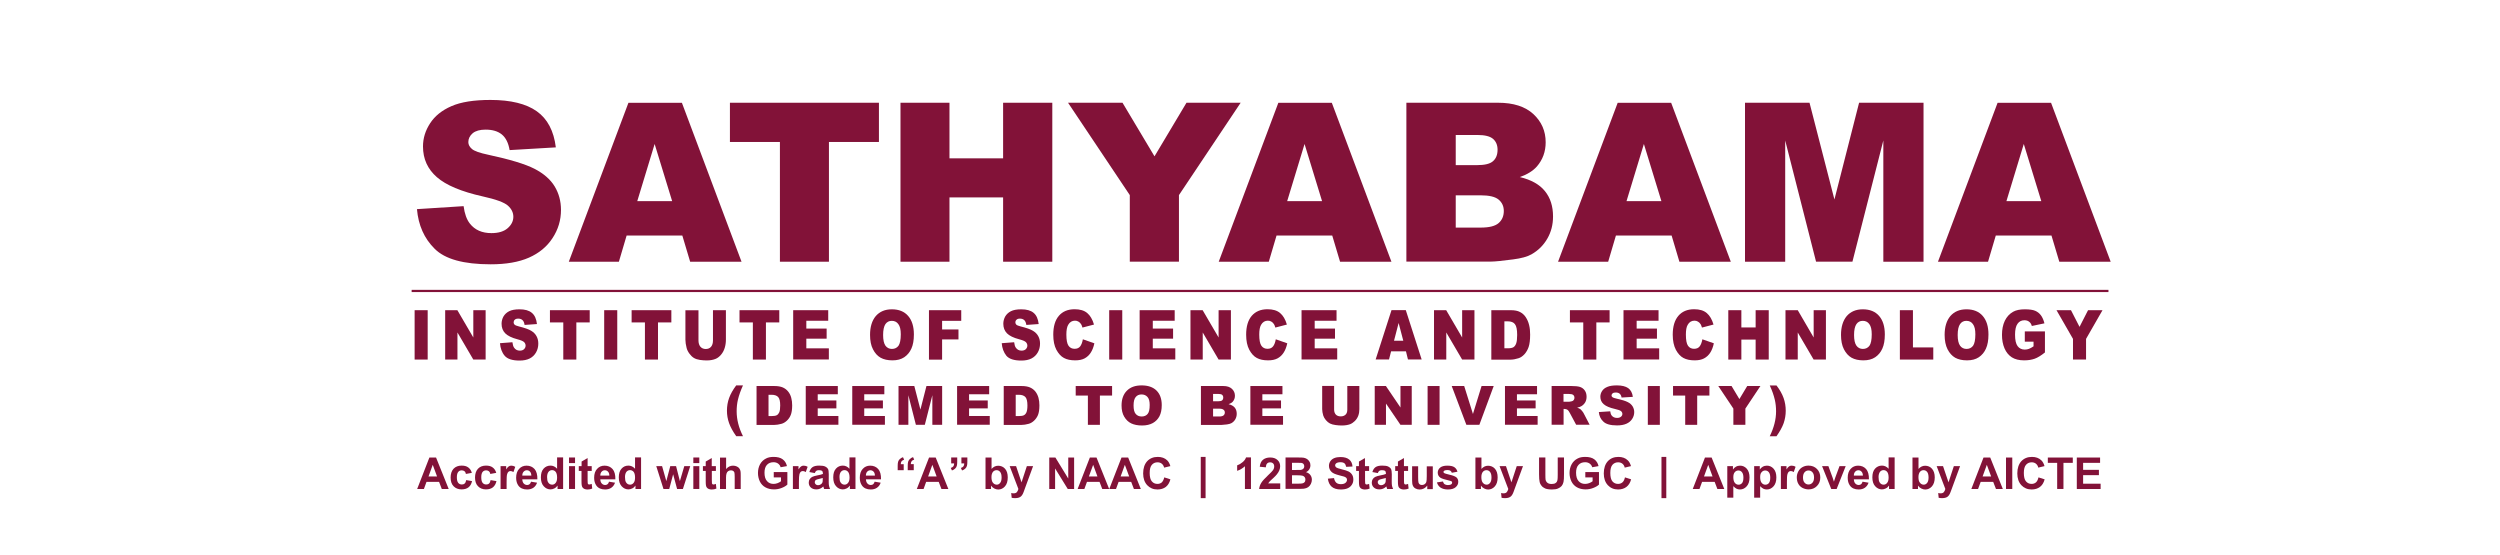 <svg xmlns="http://www.w3.org/2000/svg"
     xmlns:xlink="http://www.w3.org/1999/xlink" width="311" zoomAndPan="magnify" viewBox="0 0 233.25 51.75"
     height="69" preserveAspectRatio="xMidYMid meet" version="1.0">
    <path fill="#821238"
          d="M 38.902 19.512 L 43.254 19.234 C 43.348 19.945 43.543 20.484 43.832 20.852 C 44.301 21.457 44.977 21.75 45.852 21.75 C 46.508 21.75 47.012 21.598 47.367 21.289 C 47.719 20.98 47.895 20.625 47.895 20.223 C 47.895 19.84 47.727 19.488 47.391 19.188 C 47.059 18.887 46.273 18.598 45.051 18.328 C 43.039 17.879 41.613 17.277 40.758 16.527 C 39.895 15.773 39.465 14.824 39.465 13.66 C 39.465 12.898 39.688 12.18 40.129 11.504 C 40.57 10.824 41.234 10.289 42.117 9.906 C 43 9.516 44.219 9.324 45.758 9.324 C 47.652 9.324 49.094 9.68 50.082 10.383 C 51.074 11.086 51.672 12.207 51.859 13.75 L 47.547 14.004 C 47.434 13.332 47.191 12.852 46.824 12.547 C 46.453 12.246 45.953 12.094 45.305 12.094 C 44.773 12.094 44.371 12.207 44.098 12.434 C 43.832 12.664 43.695 12.938 43.695 13.258 C 43.695 13.496 43.809 13.707 44.031 13.898 C 44.246 14.09 44.762 14.273 45.566 14.441 C 47.566 14.871 49 15.305 49.863 15.746 C 50.727 16.191 51.355 16.742 51.75 17.391 C 52.145 18.047 52.34 18.777 52.34 19.586 C 52.34 20.535 52.078 21.414 51.551 22.215 C 51.027 23.02 50.293 23.621 49.348 24.039 C 48.402 24.453 47.219 24.66 45.777 24.66 C 43.262 24.66 41.516 24.18 40.551 23.207 C 39.578 22.246 39.031 21.008 38.902 19.512 Z M 38.902 19.512 "
          fill-opacity="1" fillRule="nonzero"/>
    <path fill="#821238"
          d="M 63.66 21.973 L 58.465 21.973 L 57.742 24.418 L 53.07 24.418 L 58.633 9.59 L 63.621 9.59 L 69.184 24.418 L 64.391 24.418 Z M 62.711 18.766 L 61.078 13.434 L 59.457 18.766 Z M 62.711 18.766 "
          fill-opacity="1" fillRule="nonzero"/>
    <path fill="#821238"
          d="M 68.102 9.586 L 82.004 9.586 L 82.004 13.246 L 77.34 13.246 L 77.34 24.418 L 72.766 24.418 L 72.766 13.246 L 68.102 13.246 Z M 68.102 9.586 "
          fill-opacity="1" fillRule="nonzero"/>
    <path fill="#821238"
          d="M 84.016 9.586 L 88.586 9.586 L 88.586 14.773 L 93.59 14.773 L 93.59 9.586 L 98.18 9.586 L 98.18 24.418 L 93.59 24.418 L 93.59 18.418 L 88.586 18.418 L 88.586 24.418 L 84.016 24.418 Z M 84.016 9.586 "
          fill-opacity="1" fillRule="nonzero"/>
    <path fill="#821238"
          d="M 99.648 9.586 L 104.73 9.586 L 107.715 14.586 L 110.699 9.586 L 115.754 9.586 L 109.996 18.203 L 109.996 24.414 L 105.41 24.414 L 105.41 18.203 Z M 99.648 9.586 "
          fill-opacity="1" fillRule="nonzero"/>
    <path fill="#821238"
          d="M 124.297 21.973 L 119.102 21.973 L 118.379 24.418 L 113.707 24.418 L 119.27 9.59 L 124.258 9.59 L 129.82 24.418 L 125.027 24.418 Z M 123.348 18.766 L 121.715 13.434 L 120.094 18.766 Z M 123.348 18.766 "
          fill-opacity="1" fillRule="nonzero"/>
    <path fill="#821238"
          d="M 131.215 9.586 L 139.777 9.586 C 141.203 9.586 142.301 9.941 143.066 10.645 C 143.828 11.355 144.211 12.227 144.211 13.273 C 144.211 14.152 143.934 14.902 143.395 15.527 C 143.031 15.941 142.496 16.277 141.801 16.52 C 142.863 16.773 143.648 17.215 144.148 17.84 C 144.652 18.465 144.898 19.25 144.898 20.195 C 144.898 20.965 144.719 21.656 144.363 22.266 C 144.008 22.883 143.52 23.367 142.898 23.723 C 142.516 23.945 141.934 24.105 141.164 24.203 C 140.133 24.34 139.449 24.406 139.113 24.406 L 131.215 24.406 Z M 135.828 15.406 L 137.816 15.406 C 138.531 15.406 139.027 15.285 139.301 15.035 C 139.582 14.789 139.723 14.434 139.723 13.969 C 139.723 13.543 139.582 13.199 139.301 12.957 C 139.02 12.715 138.539 12.594 137.844 12.594 L 135.82 12.594 L 135.82 15.406 Z M 135.828 21.234 L 138.156 21.234 C 138.949 21.234 139.504 21.094 139.824 20.812 C 140.145 20.531 140.305 20.152 140.305 19.684 C 140.305 19.25 140.145 18.895 139.824 18.625 C 139.504 18.355 138.941 18.223 138.145 18.223 L 135.82 18.223 L 135.82 21.234 Z M 135.828 21.234 "
          fill-opacity="1" fillRule="nonzero"/>
    <path fill="#821238"
          d="M 155.961 21.973 L 150.766 21.973 L 150.043 24.418 L 145.367 24.418 L 150.93 9.59 L 155.918 9.59 L 161.484 24.418 L 156.688 24.418 Z M 155.008 18.766 L 153.375 13.434 L 151.754 18.766 Z M 155.008 18.766 "
          fill-opacity="1" fillRule="nonzero"/>
    <path fill="#821238"
          d="M 162.809 9.586 L 168.828 9.586 L 171.152 18.613 L 173.453 9.586 L 179.465 9.586 L 179.465 24.418 L 175.715 24.418 L 175.715 13.105 L 172.832 24.414 L 169.438 24.414 L 166.559 13.105 L 166.559 24.418 L 162.809 24.418 Z M 162.809 9.586 "
          fill-opacity="1" fillRule="nonzero"/>
    <path fill="#821238"
          d="M 191.402 21.973 L 186.207 21.973 L 185.484 24.418 L 180.812 24.418 L 186.375 9.59 L 191.363 9.59 L 196.926 24.418 L 192.133 24.418 Z M 190.453 18.766 L 188.82 13.434 L 187.199 18.766 Z M 190.453 18.766 "
          fill-opacity="1" fillRule="nonzero"/>
    <path fill="#821238"
          d="M 38.684 28.941 L 39.902 28.941 L 39.902 33.547 L 38.684 33.547 Z M 38.684 28.941 "
          fill-opacity="1" fillRule="nonzero"/>
    <path fill="#821238"
          d="M 41.535 28.941 L 42.672 28.941 L 44.16 31.488 L 44.16 28.941 L 45.309 28.941 L 45.309 33.547 L 44.16 33.547 L 42.68 31.02 L 42.68 33.547 L 41.535 33.547 Z M 41.535 28.941 "
          fill-opacity="1" fillRule="nonzero"/>
    <path fill="#821238"
          d="M 46.648 32.02 L 47.809 31.93 C 47.836 32.152 47.883 32.32 47.961 32.434 C 48.09 32.621 48.27 32.715 48.496 32.715 C 48.672 32.715 48.805 32.668 48.898 32.574 C 48.992 32.48 49.039 32.367 49.039 32.246 C 49.039 32.125 48.992 32.02 48.906 31.926 C 48.816 31.832 48.609 31.742 48.281 31.656 C 47.746 31.516 47.367 31.328 47.137 31.098 C 46.91 30.863 46.797 30.57 46.797 30.207 C 46.797 29.973 46.855 29.746 46.969 29.535 C 47.09 29.328 47.266 29.16 47.5 29.039 C 47.734 28.918 48.062 28.859 48.469 28.859 C 48.973 28.859 49.359 28.965 49.621 29.188 C 49.891 29.41 50.043 29.758 50.098 30.234 L 48.945 30.316 C 48.91 30.105 48.852 29.961 48.75 29.867 C 48.652 29.773 48.516 29.727 48.352 29.727 C 48.211 29.727 48.102 29.758 48.027 29.832 C 47.953 29.898 47.922 29.984 47.922 30.086 C 47.922 30.16 47.949 30.227 48.008 30.289 C 48.07 30.348 48.203 30.402 48.418 30.457 C 48.953 30.59 49.332 30.723 49.562 30.863 C 49.789 31 49.957 31.172 50.062 31.375 C 50.172 31.574 50.223 31.805 50.223 32.059 C 50.223 32.355 50.156 32.629 50.016 32.875 C 49.875 33.125 49.684 33.312 49.426 33.445 C 49.172 33.574 48.859 33.641 48.477 33.641 C 47.809 33.641 47.34 33.492 47.086 33.191 C 46.828 32.891 46.684 32.488 46.648 32.02 Z M 46.648 32.02 "
          fill-opacity="1" fillRule="nonzero"/>
    <path fill="#821238"
          d="M 51.316 28.941 L 55.02 28.941 L 55.02 30.082 L 53.773 30.082 L 53.773 33.547 L 52.555 33.547 L 52.555 30.082 L 51.309 30.082 L 51.309 28.941 Z M 51.316 28.941 "
          fill-opacity="1" fillRule="nonzero"/>
    <path fill="#821238"
          d="M 56.371 28.941 L 57.59 28.941 L 57.59 33.547 L 56.371 33.547 Z M 56.371 28.941 "
          fill-opacity="1" fillRule="nonzero"/>
    <path fill="#821238"
          d="M 58.934 28.941 L 62.637 28.941 L 62.637 30.082 L 61.391 30.082 L 61.391 33.547 L 60.172 33.547 L 60.172 30.082 L 58.93 30.082 L 58.93 28.941 Z M 58.934 28.941 "
          fill-opacity="1" fillRule="nonzero"/>
    <path fill="#821238"
          d="M 66.508 28.941 L 67.727 28.941 L 67.727 31.684 C 67.727 31.957 67.691 32.211 67.617 32.453 C 67.543 32.695 67.43 32.91 67.277 33.09 C 67.121 33.273 66.961 33.398 66.789 33.473 C 66.555 33.574 66.266 33.629 65.938 33.629 C 65.742 33.629 65.535 33.613 65.309 33.582 C 65.082 33.547 64.895 33.488 64.738 33.395 C 64.586 33.301 64.445 33.164 64.324 32.996 C 64.195 32.824 64.109 32.648 64.062 32.469 C 63.988 32.172 63.949 31.918 63.949 31.691 L 63.949 28.945 L 65.168 28.945 L 65.168 31.758 C 65.168 32.004 65.227 32.207 65.348 32.348 C 65.469 32.488 65.637 32.562 65.844 32.562 C 66.051 32.562 66.219 32.496 66.34 32.355 C 66.461 32.211 66.52 32.02 66.52 31.762 L 66.52 28.941 Z M 66.508 28.941 "
          fill-opacity="1" fillRule="nonzero"/>
    <path fill="#821238"
          d="M 69.004 28.941 L 72.707 28.941 L 72.707 30.082 L 71.461 30.082 L 71.461 33.547 L 70.242 33.547 L 70.242 30.082 L 68.996 30.082 L 68.996 28.941 Z M 69.004 28.941 "
          fill-opacity="1" fillRule="nonzero"/>
    <path fill="#821238"
          d="M 74.004 28.941 L 77.273 28.941 L 77.273 29.926 L 75.23 29.926 L 75.23 30.656 L 77.125 30.656 L 77.125 31.598 L 75.23 31.598 L 75.23 32.5 L 77.332 32.5 L 77.332 33.539 L 74.004 33.539 Z M 74.004 28.941 "
          fill-opacity="1" fillRule="nonzero"/>
    <path fill="#821238"
          d="M 81.176 31.246 C 81.176 30.496 81.355 29.914 81.711 29.488 C 82.074 29.074 82.566 28.859 83.211 28.859 C 83.867 28.859 84.375 29.066 84.73 29.477 C 85.086 29.887 85.266 30.461 85.266 31.207 C 85.266 31.742 85.188 32.188 85.031 32.527 C 84.879 32.871 84.648 33.137 84.363 33.332 C 84.066 33.527 83.707 33.621 83.266 33.621 C 82.824 33.621 82.453 33.539 82.16 33.375 C 81.863 33.207 81.629 32.945 81.449 32.59 C 81.262 32.234 81.176 31.785 81.176 31.246 Z M 82.395 31.254 C 82.395 31.715 82.469 32.051 82.613 32.254 C 82.762 32.453 82.965 32.555 83.219 32.555 C 83.48 32.555 83.68 32.453 83.828 32.262 C 83.969 32.059 84.043 31.703 84.043 31.188 C 84.043 30.75 83.969 30.438 83.812 30.234 C 83.668 30.031 83.457 29.934 83.203 29.934 C 82.957 29.934 82.762 30.031 82.613 30.234 C 82.469 30.449 82.395 30.785 82.395 31.254 Z M 82.395 31.254 "
          fill-opacity="1" fillRule="nonzero"/>
    <path fill="#821238"
          d="M 86.672 28.941 L 89.684 28.941 L 89.684 29.934 L 87.898 29.934 L 87.898 30.738 L 89.426 30.738 L 89.426 31.668 L 87.898 31.668 L 87.898 33.555 L 86.672 33.555 Z M 86.672 28.941 "
          fill-opacity="1" fillRule="nonzero"/>
    <path fill="#821238"
          d="M 93.461 32.02 L 94.621 31.93 C 94.645 32.152 94.691 32.32 94.773 32.434 C 94.902 32.621 95.082 32.715 95.309 32.715 C 95.484 32.715 95.617 32.668 95.711 32.574 C 95.805 32.48 95.852 32.367 95.852 32.246 C 95.852 32.125 95.805 32.02 95.719 31.926 C 95.629 31.832 95.422 31.742 95.094 31.656 C 94.559 31.516 94.176 31.328 93.949 31.098 C 93.723 30.863 93.609 30.57 93.609 30.207 C 93.609 29.973 93.668 29.746 93.781 29.535 C 93.902 29.328 94.078 29.16 94.312 29.039 C 94.547 28.918 94.875 28.859 95.281 28.859 C 95.785 28.859 96.172 28.965 96.434 29.188 C 96.703 29.41 96.855 29.758 96.91 30.234 L 95.758 30.316 C 95.723 30.105 95.664 29.961 95.562 29.867 C 95.461 29.773 95.328 29.727 95.16 29.727 C 95.02 29.727 94.914 29.758 94.84 29.832 C 94.766 29.898 94.734 29.984 94.734 30.086 C 94.734 30.16 94.762 30.227 94.82 30.289 C 94.879 30.348 95.016 30.402 95.23 30.457 C 95.766 30.59 96.145 30.723 96.375 30.863 C 96.602 31 96.77 31.172 96.875 31.375 C 96.984 31.574 97.035 31.805 97.035 32.059 C 97.035 32.355 96.969 32.629 96.828 32.875 C 96.688 33.125 96.492 33.312 96.238 33.445 C 95.984 33.574 95.672 33.641 95.289 33.641 C 94.621 33.641 94.152 33.492 93.895 33.191 C 93.641 32.871 93.5 32.488 93.461 32.02 Z M 93.461 32.02 "
          fill-opacity="1" fillRule="nonzero"/>
    <path fill="#821238"
          d="M 101.031 31.656 L 102.105 32.031 C 102.031 32.379 101.918 32.676 101.762 32.91 C 101.609 33.145 101.414 33.32 101.188 33.441 C 100.961 33.562 100.664 33.621 100.316 33.621 C 99.887 33.621 99.539 33.547 99.266 33.398 C 98.992 33.254 98.758 32.996 98.562 32.637 C 98.367 32.266 98.27 31.805 98.27 31.227 C 98.27 30.461 98.441 29.879 98.789 29.469 C 99.137 29.062 99.629 28.852 100.262 28.852 C 100.758 28.852 101.152 28.965 101.434 29.203 C 101.715 29.438 101.93 29.797 102.07 30.281 L 100.992 30.562 C 100.953 30.422 100.914 30.32 100.871 30.254 C 100.805 30.148 100.719 30.059 100.625 30.008 C 100.523 29.945 100.418 29.918 100.297 29.918 C 100.023 29.918 99.809 30.047 99.66 30.309 C 99.547 30.504 99.492 30.805 99.492 31.215 C 99.492 31.723 99.559 32.07 99.695 32.262 C 99.828 32.449 100.016 32.543 100.258 32.543 C 100.492 32.543 100.664 32.469 100.785 32.312 C 100.891 32.172 100.98 31.953 101.031 31.656 Z M 101.031 31.656 "
          fill-opacity="1" fillRule="nonzero"/>
    <path fill="#821238"
          d="M 103.488 28.941 L 104.707 28.941 L 104.707 33.547 L 103.488 33.547 Z M 103.488 28.941 "
          fill-opacity="1" fillRule="nonzero"/>
    <path fill="#821238"
          d="M 106.328 28.941 L 109.598 28.941 L 109.598 29.926 L 107.555 29.926 L 107.555 30.656 L 109.449 30.656 L 109.449 31.598 L 107.555 31.598 L 107.555 32.5 L 109.656 32.5 L 109.656 33.539 L 106.328 33.539 Z M 106.328 28.941 "
          fill-opacity="1" fillRule="nonzero"/>
    <path fill="#821238"
          d="M 111.07 28.941 L 112.207 28.941 L 113.695 31.488 L 113.695 28.941 L 114.844 28.941 L 114.844 33.547 L 113.695 33.547 L 112.215 31.02 L 112.215 33.547 L 111.07 33.547 Z M 111.07 28.941 "
          fill-opacity="1" fillRule="nonzero"/>
    <path fill="#821238"
          d="M 119.031 31.656 L 120.102 32.031 C 120.027 32.379 119.914 32.676 119.758 32.91 C 119.605 33.145 119.41 33.32 119.184 33.441 C 118.957 33.562 118.66 33.621 118.312 33.621 C 117.883 33.621 117.535 33.547 117.262 33.398 C 116.988 33.254 116.754 32.996 116.559 32.637 C 116.363 32.266 116.266 31.805 116.266 31.227 C 116.266 30.461 116.438 29.879 116.785 29.469 C 117.137 29.062 117.625 28.852 118.258 28.852 C 118.754 28.852 119.148 28.965 119.43 29.203 C 119.711 29.438 119.926 29.797 120.066 30.281 L 118.988 30.562 C 118.949 30.422 118.91 30.32 118.867 30.254 C 118.801 30.148 118.715 30.059 118.621 30.008 C 118.52 29.945 118.414 29.918 118.293 29.918 C 118.02 29.918 117.805 30.047 117.656 30.309 C 117.543 30.504 117.488 30.805 117.488 31.215 C 117.488 31.723 117.555 32.07 117.691 32.262 C 117.824 32.449 118.012 32.543 118.254 32.543 C 118.488 32.543 118.66 32.469 118.781 32.312 C 118.891 32.172 118.977 31.953 119.031 31.656 Z M 119.031 31.656 "
          fill-opacity="1" fillRule="nonzero"/>
    <path fill="#821238"
          d="M 121.434 28.941 L 124.699 28.941 L 124.699 29.926 L 122.66 29.926 L 122.66 30.656 L 124.555 30.656 L 124.555 31.598 L 122.66 31.598 L 122.66 32.5 L 124.762 32.5 L 124.762 33.539 L 121.434 33.539 Z M 121.434 28.941 "
          fill-opacity="1" fillRule="nonzero"/>
    <path fill="#821238"
          d="M 131.176 32.781 L 129.789 32.781 L 129.594 33.539 L 128.348 33.539 L 129.828 28.934 L 131.16 28.934 L 132.641 33.539 L 131.363 33.539 Z M 130.926 31.789 L 130.492 30.133 L 130.062 31.789 Z M 130.926 31.789 "
          fill-opacity="1" fillRule="nonzero"/>
    <path fill="#821238"
          d="M 133.793 28.941 L 134.93 28.941 L 136.418 31.488 L 136.418 28.941 L 137.566 28.941 L 137.566 33.547 L 136.418 33.547 L 134.938 31.02 L 134.938 33.547 L 133.793 33.547 Z M 133.793 28.941 "
          fill-opacity="1" fillRule="nonzero"/>
    <path fill="#821238"
          d="M 139.141 28.941 L 140.949 28.941 C 141.305 28.941 141.594 28.992 141.812 29.109 C 142.035 29.223 142.215 29.383 142.355 29.598 C 142.496 29.812 142.602 30.055 142.668 30.336 C 142.738 30.617 142.762 30.91 142.762 31.227 C 142.762 31.715 142.715 32.098 142.621 32.375 C 142.527 32.641 142.395 32.871 142.223 33.059 C 142.055 33.238 141.867 33.367 141.672 33.426 C 141.406 33.508 141.164 33.555 140.949 33.555 L 139.141 33.555 Z M 140.359 29.98 L 140.359 32.496 L 140.66 32.496 C 140.914 32.496 141.098 32.461 141.203 32.395 C 141.312 32.328 141.398 32.211 141.457 32.047 C 141.52 31.883 141.551 31.617 141.551 31.246 C 141.551 30.758 141.484 30.422 141.344 30.246 C 141.211 30.066 140.984 29.98 140.668 29.98 Z M 140.359 29.98 "
          fill-opacity="1" fillRule="nonzero"/>
    <path fill="#821238"
          d="M 146.473 28.941 L 150.176 28.941 L 150.176 30.082 L 148.938 30.082 L 148.938 33.547 L 147.719 33.547 L 147.719 30.082 L 146.473 30.082 Z M 146.473 28.941 "
          fill-opacity="1" fillRule="nonzero"/>
    <path fill="#821238"
          d="M 151.473 28.941 L 154.742 28.941 L 154.742 29.926 L 152.699 29.926 L 152.699 30.656 L 154.594 30.656 L 154.594 31.598 L 152.699 31.598 L 152.699 32.5 L 154.801 32.5 L 154.801 33.539 L 151.473 33.539 Z M 151.473 28.941 "
          fill-opacity="1" fillRule="nonzero"/>
    <path fill="#821238"
          d="M 158.832 31.656 L 159.902 32.031 C 159.828 32.379 159.715 32.676 159.562 32.91 C 159.406 33.145 159.215 33.32 158.984 33.441 C 158.758 33.562 158.465 33.621 158.117 33.621 C 157.688 33.621 157.34 33.547 157.062 33.398 C 156.789 33.254 156.555 32.996 156.359 32.637 C 156.168 32.266 156.066 31.805 156.066 31.227 C 156.066 30.461 156.242 29.879 156.59 29.469 C 156.938 29.062 157.426 28.852 158.062 28.852 C 158.559 28.852 158.953 28.965 159.234 29.203 C 159.516 29.438 159.73 29.797 159.871 30.281 L 158.793 30.562 C 158.75 30.422 158.711 30.32 158.672 30.254 C 158.605 30.148 158.516 30.059 158.422 30.008 C 158.324 29.945 158.215 29.918 158.094 29.918 C 157.82 29.918 157.605 30.047 157.461 30.309 C 157.344 30.504 157.293 30.805 157.293 31.215 C 157.293 31.723 157.359 32.07 157.492 32.262 C 157.625 32.449 157.812 32.543 158.055 32.543 C 158.289 32.543 158.465 32.469 158.582 32.312 C 158.691 32.172 158.777 31.953 158.832 31.656 Z M 158.832 31.656 "
          fill-opacity="1" fillRule="nonzero"/>
    <path fill="#821238"
          d="M 161.25 28.941 L 162.469 28.941 L 162.469 30.551 L 163.801 30.551 L 163.801 28.941 L 165.023 28.941 L 165.023 33.547 L 163.801 33.547 L 163.801 31.684 L 162.469 31.684 L 162.469 33.547 L 161.25 33.547 Z M 161.25 28.941 "
          fill-opacity="1" fillRule="nonzero"/>
    <path fill="#821238"
          d="M 166.59 28.941 L 167.73 28.941 L 169.215 31.488 L 169.215 28.941 L 170.359 28.941 L 170.359 33.547 L 169.211 33.547 L 167.73 31.02 L 167.73 33.547 L 166.586 33.547 L 166.586 28.941 Z M 166.59 28.941 "
          fill-opacity="1" fillRule="nonzero"/>
    <path fill="#821238"
          d="M 171.766 31.246 C 171.766 30.496 171.949 29.914 172.301 29.488 C 172.664 29.074 173.16 28.859 173.801 28.859 C 174.457 28.859 174.965 29.066 175.32 29.477 C 175.676 29.887 175.855 30.461 175.855 31.207 C 175.855 31.742 175.777 32.188 175.621 32.527 C 175.469 32.871 175.242 33.137 174.953 33.332 C 174.66 33.527 174.297 33.621 173.855 33.621 C 173.414 33.621 173.047 33.539 172.75 33.375 C 172.457 33.207 172.223 32.945 172.039 32.59 C 171.855 32.234 171.766 31.785 171.766 31.246 Z M 172.984 31.254 C 172.984 31.715 173.059 32.051 173.207 32.254 C 173.352 32.453 173.555 32.555 173.809 32.555 C 174.07 32.555 174.27 32.453 174.418 32.262 C 174.559 32.059 174.633 31.703 174.633 31.188 C 174.633 30.75 174.559 30.438 174.406 30.234 C 174.258 30.031 174.051 29.934 173.797 29.934 C 173.547 29.934 173.352 30.031 173.207 30.234 C 173.059 30.449 172.984 30.785 172.984 31.254 Z M 172.984 31.254 "
          fill-opacity="1" fillRule="nonzero"/>
    <path fill="#821238"
          d="M 177.258 28.941 L 178.477 28.941 L 178.477 32.414 L 180.375 32.414 L 180.375 33.547 L 177.258 33.547 Z M 177.258 28.941 "
          fill-opacity="1" fillRule="nonzero"/>
    <path fill="#821238"
          d="M 181.434 31.246 C 181.434 30.496 181.613 29.914 181.969 29.488 C 182.332 29.074 182.828 28.859 183.469 28.859 C 184.125 28.859 184.633 29.066 184.988 29.477 C 185.344 29.887 185.523 30.461 185.523 31.207 C 185.523 31.742 185.445 32.188 185.289 32.527 C 185.137 32.871 184.91 33.137 184.621 33.332 C 184.328 33.527 183.965 33.621 183.523 33.621 C 183.082 33.621 182.715 33.539 182.418 33.375 C 182.125 33.207 181.891 32.945 181.707 32.59 C 181.527 32.234 181.434 31.785 181.434 31.246 Z M 182.652 31.254 C 182.652 31.715 182.727 32.051 182.875 32.254 C 183.02 32.453 183.223 32.555 183.477 32.555 C 183.738 32.555 183.938 32.453 184.086 32.262 C 184.227 32.059 184.301 31.703 184.301 31.188 C 184.301 30.75 184.227 30.438 184.07 30.234 C 183.926 30.031 183.719 29.934 183.461 29.934 C 183.215 29.934 183.02 30.031 182.875 30.234 C 182.727 30.449 182.652 30.785 182.652 31.254 Z M 182.652 31.254 "
          fill-opacity="1" fillRule="nonzero"/>
    <path fill="#821238"
          d="M 188.914 31.879 L 188.914 30.918 L 190.793 30.918 L 190.793 32.883 C 190.434 33.172 190.117 33.367 189.836 33.469 C 189.562 33.566 189.234 33.621 188.852 33.621 C 188.383 33.621 188.004 33.527 187.707 33.34 C 187.414 33.152 187.184 32.875 187.023 32.508 C 186.863 32.141 186.785 31.715 186.785 31.242 C 186.785 30.738 186.871 30.301 187.051 29.926 C 187.23 29.559 187.488 29.273 187.836 29.082 C 188.102 28.934 188.465 28.859 188.914 28.859 C 189.348 28.859 189.676 28.906 189.891 29 C 190.105 29.094 190.285 29.234 190.426 29.43 C 190.566 29.625 190.672 29.871 190.746 30.168 L 189.57 30.414 C 189.523 30.242 189.441 30.105 189.32 30.02 C 189.207 29.926 189.059 29.879 188.879 29.879 C 188.609 29.879 188.398 29.984 188.242 30.199 C 188.082 30.414 188.004 30.758 188.004 31.227 C 188.004 31.723 188.082 32.078 188.242 32.293 C 188.402 32.508 188.625 32.617 188.914 32.617 C 189.047 32.617 189.18 32.594 189.301 32.547 C 189.422 32.5 189.57 32.422 189.73 32.312 L 189.73 31.879 Z M 188.914 31.879 "
          fill-opacity="1" fillRule="nonzero"/>
    <path fill="#821238"
          d="M 191.871 28.941 L 193.223 28.941 L 194.02 30.496 L 194.816 28.941 L 196.164 28.941 L 194.629 31.617 L 194.629 33.547 L 193.41 33.547 L 193.41 31.617 Z M 191.871 28.941 "
          fill-opacity="1" fillRule="nonzero"/>
    <path fill="#821238"
          d="M 68.688 35.957 L 69.32 35.957 C 69.105 36.43 68.949 36.875 68.852 37.277 C 68.77 37.617 68.73 37.988 68.73 38.375 C 68.73 39.129 68.922 39.906 69.32 40.695 L 68.688 40.695 C 68.367 40.242 68.148 39.832 68.02 39.469 C 67.891 39.102 67.824 38.719 67.824 38.316 C 67.824 37.898 67.891 37.504 68.027 37.129 C 68.16 36.762 68.383 36.363 68.688 35.957 Z M 68.688 35.957 "
          fill-opacity="1" fillRule="nonzero"/>
    <path fill="#821238"
          d="M 70.586 36.016 L 72.246 36.016 C 72.574 36.016 72.832 36.062 73.035 36.148 C 73.234 36.238 73.402 36.363 73.535 36.531 C 73.672 36.699 73.766 36.895 73.824 37.117 C 73.883 37.336 73.91 37.57 73.91 37.82 C 73.91 38.207 73.863 38.504 73.777 38.719 C 73.691 38.934 73.57 39.105 73.41 39.254 C 73.254 39.395 73.09 39.496 72.906 39.543 C 72.66 39.609 72.438 39.645 72.246 39.645 L 70.586 39.645 Z M 71.703 36.84 L 71.703 38.82 L 71.977 38.82 C 72.211 38.82 72.379 38.793 72.473 38.738 C 72.574 38.684 72.645 38.598 72.707 38.465 C 72.762 38.336 72.793 38.121 72.793 37.832 C 72.793 37.449 72.734 37.188 72.605 37.047 C 72.48 36.906 72.27 36.832 71.984 36.832 L 71.703 36.832 Z M 71.703 36.84 "
          fill-opacity="1" fillRule="nonzero"/>
    <path fill="#821238"
          d="M 75.176 36.016 L 78.168 36.016 L 78.168 36.785 L 76.293 36.785 L 76.293 37.363 L 78.035 37.363 L 78.035 38.102 L 76.293 38.102 L 76.293 38.812 L 78.223 38.812 L 78.223 39.629 L 75.176 39.629 Z M 75.176 36.016 "
          fill-opacity="1" fillRule="nonzero"/>
    <path fill="#821238"
          d="M 79.516 36.016 L 82.508 36.016 L 82.508 36.785 L 80.633 36.785 L 80.633 37.363 L 82.375 37.363 L 82.375 38.102 L 80.633 38.102 L 80.633 38.812 L 82.562 38.812 L 82.562 39.629 L 79.516 39.629 Z M 79.516 36.016 "
          fill-opacity="1" fillRule="nonzero"/>
    <path fill="#821238"
          d="M 83.84 36.016 L 85.305 36.016 L 85.875 38.215 L 86.438 36.016 L 87.902 36.016 L 87.902 39.637 L 86.988 39.637 L 86.988 36.875 L 86.285 39.637 L 85.453 39.637 L 84.75 36.875 L 84.75 39.637 L 83.832 39.637 L 83.832 36.016 Z M 83.84 36.016 "
          fill-opacity="1" fillRule="nonzero"/>
    <path fill="#821238"
          d="M 89.297 36.016 L 92.289 36.016 L 92.289 36.785 L 90.414 36.785 L 90.414 37.363 L 92.156 37.363 L 92.156 38.102 L 90.414 38.102 L 90.414 38.812 L 92.344 38.812 L 92.344 39.629 L 89.297 39.629 Z M 89.297 36.016 "
          fill-opacity="1" fillRule="nonzero"/>
    <path fill="#821238"
          d="M 93.648 36.016 L 95.309 36.016 C 95.637 36.016 95.898 36.062 96.098 36.148 C 96.301 36.238 96.469 36.363 96.602 36.531 C 96.734 36.699 96.828 36.895 96.891 37.117 C 96.949 37.336 96.977 37.57 96.977 37.82 C 96.977 38.207 96.93 38.504 96.844 38.719 C 96.754 38.934 96.633 39.105 96.473 39.254 C 96.32 39.395 96.152 39.496 95.973 39.543 C 95.723 39.609 95.504 39.645 95.309 39.645 L 93.648 39.645 Z M 94.766 36.84 L 94.766 38.82 L 95.043 38.82 C 95.273 38.82 95.441 38.793 95.535 38.738 C 95.637 38.684 95.711 38.598 95.77 38.465 C 95.824 38.336 95.859 38.121 95.859 37.832 C 95.859 37.449 95.797 37.188 95.672 37.047 C 95.543 36.906 95.336 36.832 95.047 36.832 L 94.766 36.832 Z M 94.766 36.84 "
          fill-opacity="1" fillRule="nonzero"/>
    <path fill="#821238"
          d="M 100.363 36.016 L 103.758 36.016 L 103.758 36.906 L 102.621 36.906 L 102.621 39.637 L 101.5 39.637 L 101.5 36.906 L 100.363 36.906 Z M 100.363 36.016 "
          fill-opacity="1" fillRule="nonzero"/>
    <path fill="#821238"
          d="M 104.641 37.832 C 104.641 37.242 104.809 36.781 105.137 36.453 C 105.465 36.121 105.922 35.957 106.508 35.957 C 107.113 35.957 107.574 36.117 107.902 36.438 C 108.23 36.762 108.391 37.215 108.391 37.801 C 108.391 38.223 108.316 38.57 108.176 38.84 C 108.035 39.105 107.828 39.32 107.562 39.469 C 107.293 39.617 106.957 39.699 106.555 39.699 C 106.148 39.699 105.812 39.629 105.547 39.504 C 105.277 39.375 105.062 39.168 104.895 38.887 C 104.723 38.605 104.641 38.254 104.641 37.832 Z M 105.762 37.832 C 105.762 38.203 105.828 38.465 105.961 38.617 C 106.094 38.777 106.281 38.859 106.516 38.859 C 106.758 38.859 106.945 38.777 107.07 38.625 C 107.207 38.469 107.266 38.188 107.266 37.781 C 107.266 37.438 107.199 37.188 107.059 37.035 C 106.918 36.879 106.738 36.801 106.504 36.801 C 106.273 36.801 106.094 36.879 105.961 37.043 C 105.828 37.203 105.762 37.465 105.762 37.832 Z M 105.762 37.832 "
          fill-opacity="1" fillRule="nonzero"/>
    <path fill="#821238"
          d="M 112.047 36.016 L 114.137 36.016 C 114.484 36.016 114.75 36.102 114.938 36.277 C 115.125 36.453 115.219 36.668 115.219 36.922 C 115.219 37.137 115.152 37.316 115.02 37.473 C 114.934 37.57 114.797 37.652 114.629 37.711 C 114.891 37.773 115.078 37.879 115.207 38.035 C 115.328 38.188 115.387 38.375 115.387 38.609 C 115.387 38.801 115.34 38.965 115.254 39.121 C 115.168 39.27 115.047 39.391 114.898 39.477 C 114.805 39.531 114.664 39.57 114.477 39.598 C 114.223 39.629 114.062 39.645 113.977 39.645 L 112.047 39.645 Z M 113.18 37.438 L 113.668 37.438 C 113.84 37.438 113.961 37.41 114.027 37.352 C 114.094 37.289 114.129 37.203 114.129 37.09 C 114.129 36.98 114.094 36.902 114.027 36.84 C 113.961 36.781 113.84 36.754 113.672 36.754 L 113.18 36.754 Z M 113.18 38.859 L 113.746 38.859 C 113.941 38.859 114.074 38.824 114.156 38.758 C 114.234 38.691 114.277 38.598 114.277 38.484 C 114.277 38.375 114.234 38.289 114.156 38.23 C 114.074 38.16 113.941 38.129 113.746 38.129 L 113.18 38.129 Z M 113.18 38.859 "
          fill-opacity="1" fillRule="nonzero"/>
    <path fill="#821238"
          d="M 116.66 36.016 L 119.652 36.016 L 119.652 36.785 L 117.777 36.785 L 117.777 37.363 L 119.52 37.363 L 119.52 38.102 L 117.777 38.102 L 117.777 38.812 L 119.707 38.812 L 119.707 39.629 L 116.66 39.629 Z M 116.66 36.016 "
          fill-opacity="1" fillRule="nonzero"/>
    <path fill="#821238"
          d="M 125.719 36.016 L 126.828 36.016 L 126.828 38.176 C 126.828 38.391 126.797 38.59 126.73 38.777 C 126.66 38.965 126.555 39.133 126.414 39.273 C 126.273 39.414 126.121 39.516 125.965 39.578 C 125.75 39.656 125.488 39.699 125.184 39.699 C 125.008 39.699 124.812 39.684 124.605 39.656 C 124.398 39.629 124.227 39.582 124.086 39.512 C 123.945 39.438 123.816 39.336 123.703 39.195 C 123.59 39.059 123.508 38.918 123.461 38.777 C 123.395 38.551 123.359 38.344 123.359 38.168 L 123.359 36.008 L 124.473 36.008 L 124.473 38.215 C 124.473 38.41 124.527 38.562 124.633 38.68 C 124.742 38.793 124.895 38.848 125.09 38.848 C 125.281 38.848 125.43 38.793 125.543 38.684 C 125.652 38.578 125.703 38.422 125.703 38.223 L 125.703 36.016 Z M 125.719 36.016 "
          fill-opacity="1" fillRule="nonzero"/>
    <path fill="#821238"
          d="M 128.262 36.016 L 129.305 36.016 L 130.664 38.02 L 130.664 36.016 L 131.715 36.016 L 131.715 39.637 L 130.664 39.637 L 129.312 37.652 L 129.312 39.637 L 128.262 39.637 Z M 128.262 36.016 "
          fill-opacity="1" fillRule="nonzero"/>
    <path fill="#821238"
          d="M 133.195 36.016 L 134.312 36.016 L 134.312 39.637 L 133.195 39.637 Z M 133.195 36.016 "
          fill-opacity="1" fillRule="nonzero"/>
    <path fill="#821238"
          d="M 135.445 36.016 L 136.609 36.016 L 137.426 38.625 L 138.23 36.016 L 139.363 36.016 L 138.023 39.637 L 136.812 39.637 Z M 135.445 36.016 "
          fill-opacity="1" fillRule="nonzero"/>
    <path fill="#821238"
          d="M 140.414 36.016 L 143.406 36.016 L 143.406 36.785 L 141.531 36.785 L 141.531 37.363 L 143.273 37.363 L 143.273 38.102 L 141.531 38.102 L 141.531 38.812 L 143.461 38.812 L 143.461 39.629 L 140.414 39.629 Z M 140.414 36.016 "
          fill-opacity="1" fillRule="nonzero"/>
    <path fill="#821238"
          d="M 144.766 39.637 L 144.766 36.016 L 146.625 36.016 C 146.977 36.016 147.234 36.043 147.418 36.102 C 147.598 36.164 147.746 36.27 147.859 36.43 C 147.973 36.594 148.027 36.785 148.027 37.016 C 148.027 37.215 147.984 37.391 147.898 37.539 C 147.812 37.684 147.699 37.801 147.543 37.895 C 147.449 37.953 147.316 38 147.148 38.035 C 147.281 38.082 147.375 38.121 147.438 38.168 C 147.477 38.195 147.535 38.262 147.617 38.355 C 147.699 38.457 147.746 38.531 147.77 38.586 L 148.312 39.629 L 147.055 39.629 L 146.461 38.523 C 146.387 38.383 146.32 38.289 146.258 38.242 C 146.18 38.188 146.086 38.156 145.984 38.156 L 145.883 38.156 L 145.883 39.625 L 144.766 39.625 Z M 145.883 37.484 L 146.352 37.484 C 146.406 37.484 146.5 37.473 146.648 37.438 C 146.719 37.426 146.781 37.383 146.828 37.324 C 146.875 37.262 146.895 37.188 146.895 37.117 C 146.895 37 146.855 36.906 146.781 36.848 C 146.707 36.785 146.566 36.754 146.367 36.754 L 145.875 36.754 L 145.875 37.484 Z M 145.883 37.484 "
          fill-opacity="1" fillRule="nonzero"/>
    <path fill="#821238"
          d="M 149.172 38.445 L 150.234 38.375 C 150.254 38.551 150.301 38.68 150.375 38.773 C 150.488 38.918 150.656 38.992 150.871 38.992 C 151.031 38.992 151.152 38.953 151.238 38.879 C 151.328 38.805 151.367 38.719 151.367 38.617 C 151.367 38.523 151.328 38.438 151.246 38.363 C 151.164 38.289 150.973 38.223 150.676 38.156 C 150.188 38.047 149.84 37.898 149.625 37.711 C 149.418 37.531 149.312 37.297 149.312 37.016 C 149.312 36.828 149.363 36.652 149.473 36.484 C 149.578 36.316 149.738 36.191 149.961 36.098 C 150.176 36.004 150.477 35.957 150.852 35.957 C 151.312 35.957 151.668 36.043 151.91 36.211 C 152.148 36.383 152.297 36.652 152.344 37.027 L 151.293 37.09 C 151.266 36.926 151.207 36.809 151.117 36.734 C 151.031 36.66 150.906 36.621 150.75 36.621 C 150.625 36.621 150.523 36.645 150.457 36.699 C 150.391 36.754 150.355 36.82 150.355 36.902 C 150.355 36.961 150.383 37.008 150.438 37.055 C 150.488 37.102 150.617 37.148 150.812 37.188 C 151.301 37.297 151.648 37.402 151.863 37.512 C 152.078 37.617 152.223 37.754 152.324 37.914 C 152.418 38.074 152.473 38.25 152.473 38.449 C 152.473 38.684 152.406 38.898 152.277 39.094 C 152.148 39.289 151.969 39.438 151.742 39.535 C 151.516 39.637 151.219 39.691 150.871 39.691 C 150.254 39.691 149.832 39.57 149.594 39.336 C 149.34 39.105 149.203 38.805 149.172 38.445 Z M 149.172 38.445 "
          fill-opacity="1" fillRule="nonzero"/>
    <path fill="#821238"
          d="M 153.742 36.016 L 154.863 36.016 L 154.863 39.637 L 153.742 39.637 Z M 153.742 36.016 "
          fill-opacity="1" fillRule="nonzero"/>
    <path fill="#821238"
          d="M 156.094 36.016 L 159.488 36.016 L 159.488 36.906 L 158.348 36.906 L 158.348 39.637 L 157.23 39.637 L 157.23 36.906 L 156.094 36.906 Z M 156.094 36.016 "
          fill-opacity="1" fillRule="nonzero"/>
    <path fill="#821238"
          d="M 160.316 36.016 L 161.555 36.016 L 162.285 37.234 L 163.016 36.016 L 164.246 36.016 L 162.844 38.121 L 162.844 39.637 L 161.723 39.637 L 161.723 38.121 Z M 160.316 36.016 "
          fill-opacity="1" fillRule="nonzero"/>
    <path fill="#821238"
          d="M 166.41 37.137 C 166.543 37.512 166.609 37.906 166.609 38.324 C 166.609 38.727 166.543 39.105 166.418 39.477 C 166.289 39.844 166.062 40.254 165.746 40.703 L 165.117 40.703 C 165.508 39.906 165.707 39.133 165.707 38.383 C 165.707 37.992 165.668 37.625 165.586 37.281 C 165.492 36.879 165.34 36.438 165.117 35.961 L 165.746 35.961 C 166.055 36.363 166.277 36.762 166.41 37.137 Z M 166.41 37.137 "
          fill-opacity="1" fillRule="nonzero"/>
    <path fill="#821238"
          d="M 41.863 45.621 L 41.219 45.621 L 40.965 44.957 L 39.793 44.957 L 39.551 45.621 L 38.922 45.621 L 40.062 42.688 L 40.684 42.688 Z M 40.777 44.453 L 40.375 43.367 L 39.98 44.453 Z M 40.777 44.453 "
          fill-opacity="1" fillRule="nonzero"/>
    <path fill="#821238"
          d="M 44.023 44.117 L 43.469 44.219 C 43.449 44.105 43.41 44.023 43.34 43.969 C 43.273 43.918 43.188 43.883 43.086 43.883 C 42.945 43.883 42.832 43.93 42.754 44.031 C 42.672 44.125 42.625 44.293 42.625 44.512 C 42.625 44.77 42.664 44.941 42.754 45.051 C 42.84 45.156 42.953 45.203 43.094 45.203 C 43.199 45.203 43.289 45.172 43.355 45.109 C 43.422 45.051 43.469 44.941 43.496 44.793 L 44.043 44.887 C 43.984 45.145 43.879 45.332 43.715 45.465 C 43.555 45.594 43.336 45.66 43.062 45.66 C 42.754 45.66 42.504 45.559 42.316 45.363 C 42.129 45.172 42.043 44.895 42.043 44.555 C 42.043 44.203 42.137 43.93 42.316 43.734 C 42.504 43.539 42.754 43.441 43.066 43.441 C 43.328 43.441 43.527 43.492 43.684 43.609 C 43.844 43.723 43.957 43.891 44.023 44.117 Z M 44.023 44.117 "
          fill-opacity="1" fillRule="nonzero"/>
    <path fill="#821238"
          d="M 46.301 44.117 L 45.746 44.219 C 45.727 44.105 45.684 44.023 45.617 43.969 C 45.551 43.918 45.465 43.883 45.363 43.883 C 45.223 43.883 45.109 43.93 45.027 44.031 C 44.949 44.125 44.902 44.293 44.902 44.512 C 44.902 44.77 44.941 44.941 45.027 45.051 C 45.117 45.156 45.23 45.203 45.371 45.203 C 45.477 45.203 45.566 45.172 45.633 45.109 C 45.699 45.051 45.746 44.941 45.773 44.793 L 46.32 44.887 C 46.262 45.145 46.152 45.332 45.992 45.465 C 45.832 45.594 45.613 45.66 45.336 45.66 C 45.027 45.66 44.781 45.559 44.594 45.363 C 44.406 45.172 44.32 44.895 44.32 44.555 C 44.32 44.203 44.414 43.93 44.594 43.734 C 44.781 43.539 45.027 43.441 45.344 43.441 C 45.605 43.441 45.805 43.492 45.961 43.609 C 46.121 43.723 46.234 43.891 46.301 44.117 Z M 46.301 44.117 "
          fill-opacity="1" fillRule="nonzero"/>
    <path fill="#821238"
          d="M 47.266 45.621 L 46.703 45.621 L 46.703 43.492 L 47.227 43.492 L 47.227 43.797 C 47.312 43.656 47.391 43.562 47.465 43.516 C 47.539 43.465 47.621 43.445 47.707 43.445 C 47.836 43.445 47.953 43.48 48.074 43.555 L 47.902 44.043 C 47.809 43.984 47.719 43.949 47.641 43.949 C 47.559 43.949 47.492 43.969 47.438 44.016 C 47.387 44.059 47.34 44.137 47.312 44.25 C 47.277 44.367 47.266 44.602 47.266 44.961 Z M 47.266 45.621 "
          fill-opacity="1" fillRule="nonzero"/>
    <path fill="#821238"
          d="M 49.547 44.941 L 50.109 45.035 C 50.035 45.242 49.922 45.398 49.77 45.504 C 49.609 45.613 49.414 45.668 49.18 45.668 C 48.812 45.668 48.539 45.547 48.363 45.305 C 48.223 45.109 48.156 44.867 48.156 44.574 C 48.156 44.219 48.25 43.941 48.43 43.75 C 48.609 43.547 48.844 43.445 49.125 43.445 C 49.441 43.445 49.688 43.555 49.875 43.762 C 50.059 43.969 50.145 44.293 50.137 44.723 L 48.73 44.723 C 48.738 44.887 48.777 45.016 48.863 45.109 C 48.953 45.203 49.059 45.25 49.188 45.25 C 49.273 45.25 49.348 45.223 49.406 45.176 C 49.469 45.125 49.516 45.051 49.547 44.941 Z M 49.574 44.371 C 49.566 44.211 49.527 44.082 49.449 44.004 C 49.367 43.918 49.273 43.875 49.152 43.875 C 49.031 43.875 48.934 43.922 48.852 44.012 C 48.77 44.098 48.73 44.219 48.73 44.371 Z M 49.574 44.371 "
          fill-opacity="1" fillRule="nonzero"/>
    <path fill="#821238"
          d="M 52.539 45.621 L 52.02 45.621 L 52.02 45.305 C 51.93 45.426 51.832 45.52 51.711 45.574 C 51.59 45.633 51.477 45.66 51.355 45.66 C 51.113 45.66 50.902 45.559 50.727 45.363 C 50.551 45.172 50.465 44.895 50.465 44.539 C 50.465 44.176 50.551 43.902 50.719 43.723 C 50.887 43.539 51.102 43.441 51.363 43.441 C 51.598 43.441 51.805 43.539 51.977 43.734 L 51.977 42.676 L 52.539 42.676 Z M 51.043 44.508 C 51.043 44.734 51.074 44.895 51.137 44.996 C 51.23 45.145 51.348 45.219 51.516 45.219 C 51.645 45.219 51.758 45.164 51.844 45.051 C 51.938 44.941 51.977 44.773 51.977 44.555 C 51.977 44.312 51.93 44.129 51.844 44.023 C 51.758 43.918 51.645 43.863 51.508 43.863 C 51.375 43.863 51.262 43.918 51.176 44.023 C 51.09 44.137 51.043 44.297 51.043 44.508 Z M 51.043 44.508 "
          fill-opacity="1" fillRule="nonzero"/>
    <path fill="#821238"
          d="M 53.09 43.207 L 53.09 42.684 L 53.652 42.684 L 53.652 43.207 Z M 53.09 45.621 L 53.09 43.492 L 53.652 43.492 L 53.652 45.621 Z M 53.09 45.621 "
          fill-opacity="1" fillRule="nonzero"/>
    <path fill="#821238"
          d="M 55.207 43.492 L 55.207 43.941 L 54.824 43.941 L 54.824 44.801 C 54.824 44.977 54.832 45.078 54.836 45.102 C 54.844 45.129 54.863 45.156 54.883 45.176 C 54.91 45.195 54.945 45.203 54.977 45.203 C 55.031 45.203 55.105 45.184 55.207 45.148 L 55.254 45.586 C 55.125 45.641 54.973 45.672 54.809 45.672 C 54.711 45.672 54.617 45.652 54.535 45.621 C 54.457 45.586 54.395 45.539 54.355 45.484 C 54.316 45.434 54.289 45.359 54.273 45.266 C 54.262 45.195 54.254 45.07 54.254 44.867 L 54.254 43.938 L 54 43.938 L 54 43.488 L 54.262 43.488 L 54.262 43.062 L 54.824 42.734 L 54.824 43.488 L 55.207 43.488 Z M 55.207 43.492 "
          fill-opacity="1" fillRule="nonzero"/>
    <path fill="#821238"
          d="M 56.82 44.941 L 57.383 45.035 C 57.309 45.242 57.195 45.398 57.039 45.504 C 56.887 45.613 56.691 45.668 56.457 45.668 C 56.09 45.668 55.816 45.547 55.641 45.305 C 55.5 45.109 55.434 44.867 55.434 44.574 C 55.434 44.219 55.527 43.941 55.707 43.75 C 55.887 43.547 56.121 43.445 56.402 43.445 C 56.719 43.445 56.965 43.555 57.152 43.762 C 57.336 43.969 57.422 44.293 57.414 44.723 L 56.008 44.723 C 56.016 44.887 56.055 45.016 56.145 45.109 C 56.23 45.203 56.336 45.25 56.465 45.25 C 56.551 45.25 56.625 45.223 56.684 45.176 C 56.746 45.125 56.793 45.051 56.82 44.941 Z M 56.852 44.371 C 56.848 44.211 56.805 44.082 56.727 44.004 C 56.645 43.918 56.551 43.875 56.43 43.875 C 56.309 43.875 56.211 43.922 56.129 44.012 C 56.051 44.098 56.008 44.219 56.008 44.371 Z M 56.852 44.371 "
          fill-opacity="1" fillRule="nonzero"/>
    <path fill="#821238"
          d="M 59.812 45.621 L 59.289 45.621 L 59.289 45.305 C 59.203 45.426 59.102 45.52 58.98 45.574 C 58.859 45.633 58.746 45.66 58.625 45.66 C 58.387 45.66 58.172 45.559 57.996 45.363 C 57.824 45.172 57.734 44.895 57.734 44.539 C 57.734 44.176 57.824 43.902 57.992 43.723 C 58.156 43.535 58.371 43.441 58.633 43.441 C 58.867 43.441 59.074 43.539 59.25 43.734 L 59.25 42.676 L 59.812 42.676 Z M 58.312 44.508 C 58.312 44.734 58.344 44.895 58.406 44.996 C 58.5 45.145 58.621 45.219 58.789 45.219 C 58.914 45.219 59.027 45.164 59.117 45.051 C 59.211 44.941 59.25 44.773 59.25 44.555 C 59.25 44.312 59.203 44.129 59.117 44.023 C 59.027 43.918 58.914 43.863 58.781 43.863 C 58.648 43.863 58.531 43.918 58.445 44.023 C 58.359 44.137 58.312 44.297 58.312 44.508 Z M 58.312 44.508 "
          fill-opacity="1" fillRule="nonzero"/>
    <path fill="#821238"
          d="M 61.902 45.621 L 61.23 43.492 L 61.773 43.492 L 62.168 44.887 L 62.535 43.492 L 63.078 43.492 L 63.434 44.887 L 63.844 43.492 L 64.398 43.492 L 63.715 45.621 L 63.172 45.621 L 62.805 44.25 L 62.441 45.621 Z M 61.902 45.621 "
          fill-opacity="1" fillRule="nonzero"/>
    <path fill="#821238"
          d="M 64.688 43.207 L 64.688 42.684 L 65.246 42.684 L 65.246 43.207 Z M 64.688 45.621 L 64.688 43.492 L 65.246 43.492 L 65.246 45.621 Z M 64.688 45.621 "
          fill-opacity="1" fillRule="nonzero"/>
    <path fill="#821238"
          d="M 66.793 43.492 L 66.793 43.941 L 66.414 43.941 L 66.414 44.801 C 66.414 44.977 66.418 45.078 66.426 45.102 C 66.434 45.129 66.453 45.156 66.473 45.176 C 66.5 45.195 66.535 45.203 66.566 45.203 C 66.621 45.203 66.695 45.184 66.793 45.148 L 66.84 45.586 C 66.715 45.641 66.559 45.672 66.398 45.672 C 66.301 45.672 66.207 45.652 66.125 45.621 C 66.043 45.586 65.984 45.539 65.945 45.484 C 65.902 45.434 65.879 45.359 65.863 45.266 C 65.852 45.195 65.844 45.07 65.844 44.867 L 65.844 43.938 L 65.582 43.938 L 65.582 43.488 L 65.844 43.488 L 65.844 43.062 L 66.406 42.734 L 66.406 43.488 L 66.793 43.488 Z M 66.793 43.492 "
          fill-opacity="1" fillRule="nonzero"/>
    <path fill="#821238"
          d="M 67.746 42.684 L 67.746 43.762 C 67.926 43.547 68.141 43.445 68.395 43.445 C 68.523 43.445 68.641 43.473 68.742 43.52 C 68.852 43.566 68.922 43.629 68.977 43.703 C 69.031 43.773 69.062 43.855 69.086 43.949 C 69.105 44.043 69.109 44.184 69.109 44.371 L 69.109 45.621 L 68.547 45.621 L 68.547 44.5 C 68.547 44.277 68.535 44.137 68.516 44.078 C 68.496 44.016 68.453 43.969 68.402 43.938 C 68.348 43.902 68.281 43.883 68.199 43.883 C 68.105 43.883 68.027 43.902 67.953 43.949 C 67.879 43.996 67.824 44.062 67.793 44.156 C 67.758 44.25 67.738 44.387 67.738 44.559 L 67.738 45.625 L 67.176 45.625 L 67.176 42.695 L 67.746 42.695 Z M 67.746 42.684 "
          fill-opacity="1" fillRule="nonzero"/>
    <path fill="#821238"
          d="M 72.191 44.539 L 72.191 44.043 L 73.461 44.043 L 73.461 45.211 C 73.336 45.332 73.16 45.438 72.926 45.527 C 72.691 45.621 72.453 45.66 72.211 45.66 C 71.902 45.66 71.637 45.594 71.406 45.465 C 71.18 45.34 71.004 45.148 70.891 44.914 C 70.777 44.676 70.719 44.414 70.719 44.129 C 70.719 43.82 70.785 43.555 70.91 43.32 C 71.039 43.086 71.227 42.898 71.473 42.777 C 71.66 42.676 71.895 42.629 72.176 42.629 C 72.539 42.629 72.828 42.703 73.027 42.855 C 73.234 43.012 73.363 43.219 73.422 43.488 L 72.832 43.594 C 72.793 43.453 72.715 43.34 72.598 43.254 C 72.484 43.172 72.344 43.125 72.172 43.125 C 71.91 43.125 71.707 43.207 71.555 43.371 C 71.402 43.535 71.328 43.781 71.328 44.105 C 71.328 44.453 71.406 44.715 71.562 44.887 C 71.715 45.062 71.918 45.148 72.172 45.148 C 72.293 45.148 72.418 45.125 72.547 45.078 C 72.672 45.031 72.781 44.969 72.867 44.902 L 72.867 44.539 Z M 72.191 44.539 "
          fill-opacity="1" fillRule="nonzero"/>
    <path fill="#821238"
          d="M 74.539 45.621 L 73.977 45.621 L 73.977 43.492 L 74.5 43.492 L 74.5 43.797 C 74.586 43.656 74.668 43.562 74.742 43.516 C 74.816 43.465 74.895 43.445 74.984 43.445 C 75.109 43.445 75.238 43.48 75.352 43.555 L 75.176 44.043 C 75.082 43.984 74.996 43.949 74.914 43.949 C 74.836 43.949 74.77 43.969 74.715 44.016 C 74.66 44.059 74.613 44.137 74.586 44.25 C 74.555 44.367 74.539 44.602 74.539 44.961 Z M 74.539 45.621 "
          fill-opacity="1" fillRule="nonzero"/>
    <path fill="#821238"
          d="M 76.02 44.137 L 75.512 44.043 C 75.57 43.836 75.664 43.688 75.805 43.586 C 75.945 43.488 76.152 43.441 76.43 43.441 C 76.676 43.441 76.863 43.465 76.992 43.527 C 77.113 43.586 77.199 43.66 77.254 43.754 C 77.301 43.848 77.324 44.016 77.324 44.258 L 77.32 44.914 C 77.32 45.102 77.324 45.238 77.348 45.332 C 77.367 45.418 77.398 45.512 77.445 45.621 L 76.891 45.621 C 76.879 45.578 76.855 45.527 76.836 45.453 C 76.832 45.418 76.824 45.398 76.816 45.387 C 76.723 45.48 76.617 45.547 76.508 45.594 C 76.402 45.641 76.281 45.66 76.16 45.66 C 75.941 45.66 75.773 45.598 75.645 45.48 C 75.52 45.359 75.457 45.211 75.457 45.031 C 75.457 44.91 75.484 44.801 75.547 44.707 C 75.605 44.613 75.688 44.539 75.785 44.492 C 75.887 44.445 76.039 44.398 76.234 44.359 C 76.496 44.312 76.676 44.266 76.777 44.219 L 76.777 44.164 C 76.777 44.059 76.75 43.977 76.695 43.938 C 76.645 43.891 76.543 43.867 76.395 43.867 C 76.293 43.867 76.215 43.891 76.16 43.93 C 76.102 43.969 76.055 44.043 76.02 44.137 Z M 76.77 44.594 C 76.695 44.621 76.582 44.648 76.43 44.68 C 76.273 44.715 76.168 44.746 76.121 44.781 C 76.047 44.836 76.016 44.902 76.016 44.984 C 76.016 45.062 76.039 45.129 76.102 45.184 C 76.16 45.242 76.234 45.27 76.32 45.27 C 76.422 45.27 76.523 45.238 76.609 45.172 C 76.676 45.117 76.723 45.055 76.742 44.984 C 76.758 44.934 76.762 44.84 76.762 44.707 L 76.762 44.594 Z M 76.77 44.594 "
          fill-opacity="1" fillRule="nonzero"/>
    <path fill="#821238"
          d="M 79.816 45.621 L 79.293 45.621 L 79.293 45.305 C 79.207 45.426 79.105 45.52 78.984 45.574 C 78.867 45.633 78.75 45.66 78.633 45.66 C 78.391 45.66 78.176 45.559 78.004 45.363 C 77.828 45.172 77.742 44.895 77.742 44.539 C 77.742 44.176 77.828 43.902 77.996 43.723 C 78.164 43.535 78.379 43.441 78.637 43.441 C 78.871 43.441 79.078 43.539 79.254 43.734 L 79.254 42.676 L 79.816 42.676 Z M 78.324 44.508 C 78.324 44.734 78.355 44.895 78.418 44.996 C 78.512 45.145 78.633 45.219 78.801 45.219 C 78.926 45.219 79.039 45.164 79.125 45.051 C 79.219 44.941 79.262 44.773 79.262 44.555 C 79.262 44.312 79.215 44.129 79.125 44.023 C 79.039 43.918 78.926 43.863 78.793 43.863 C 78.66 43.863 78.543 43.918 78.457 44.023 C 78.363 44.137 78.324 44.297 78.324 44.508 Z M 78.324 44.508 "
          fill-opacity="1" fillRule="nonzero"/>
    <path fill="#821238"
          d="M 81.605 44.941 L 82.168 45.035 C 82.094 45.242 81.98 45.398 81.824 45.504 C 81.672 45.613 81.477 45.668 81.242 45.668 C 80.875 45.668 80.602 45.547 80.426 45.305 C 80.285 45.109 80.219 44.867 80.219 44.574 C 80.219 44.219 80.312 43.941 80.492 43.75 C 80.672 43.547 80.906 43.445 81.188 43.445 C 81.504 43.445 81.75 43.555 81.938 43.762 C 82.121 43.969 82.207 44.293 82.199 44.723 L 80.793 44.723 C 80.801 44.887 80.84 45.016 80.93 45.109 C 81.016 45.203 81.121 45.25 81.25 45.25 C 81.336 45.25 81.41 45.223 81.469 45.176 C 81.523 45.125 81.57 45.051 81.605 44.941 Z M 81.629 44.371 C 81.625 44.211 81.582 44.082 81.504 44.004 C 81.422 43.918 81.328 43.875 81.211 43.875 C 81.09 43.875 80.988 43.922 80.906 44.012 C 80.828 44.098 80.789 44.219 80.789 44.371 Z M 81.629 44.371 "
          fill-opacity="1" fillRule="nonzero"/>
    <path fill="#821238"
          d="M 84.316 43.867 L 83.754 43.867 L 83.754 43.465 C 83.754 43.305 83.766 43.18 83.793 43.086 C 83.82 42.992 83.875 42.902 83.953 42.828 C 84.035 42.754 84.129 42.695 84.25 42.656 L 84.355 42.891 C 84.242 42.93 84.16 42.977 84.113 43.043 C 84.066 43.109 84.043 43.199 84.043 43.312 L 84.316 43.312 Z M 85.254 43.867 L 84.691 43.867 L 84.691 43.465 C 84.691 43.305 84.703 43.172 84.73 43.078 C 84.758 42.984 84.812 42.902 84.891 42.824 C 84.973 42.75 85.066 42.688 85.188 42.648 L 85.293 42.883 C 85.18 42.922 85.098 42.969 85.051 43.039 C 85.004 43.105 84.977 43.191 84.977 43.305 L 85.254 43.305 Z M 85.254 43.867 "
          fill-opacity="1" fillRule="nonzero"/>
    <path fill="#821238"
          d="M 88.48 45.621 L 87.836 45.621 L 87.582 44.957 L 86.41 44.957 L 86.172 45.621 L 85.539 45.621 L 86.68 42.688 L 87.301 42.688 Z M 87.387 44.453 L 86.988 43.367 L 86.594 44.453 Z M 87.387 44.453 "
          fill-opacity="1" fillRule="nonzero"/>
    <path fill="#821238"
          d="M 88.746 42.684 L 89.309 42.684 L 89.309 43.086 C 89.309 43.246 89.297 43.371 89.27 43.465 C 89.242 43.562 89.191 43.648 89.109 43.723 C 89.027 43.797 88.934 43.855 88.816 43.895 L 88.707 43.66 C 88.82 43.621 88.902 43.574 88.949 43.508 C 88.996 43.441 89.023 43.352 89.023 43.238 L 88.746 43.238 Z M 89.691 42.684 L 90.254 42.684 L 90.254 43.086 C 90.254 43.246 90.242 43.371 90.215 43.465 C 90.188 43.562 90.133 43.648 90.055 43.723 C 89.973 43.797 89.879 43.855 89.758 43.895 L 89.652 43.66 C 89.766 43.621 89.844 43.574 89.891 43.508 C 89.938 43.441 89.965 43.352 89.965 43.238 L 89.699 43.238 L 89.699 42.684 Z M 89.691 42.684 "
          fill-opacity="1" fillRule="nonzero"/>
    <path fill="#821238"
          d="M 91.949 45.621 L 91.949 42.688 L 92.512 42.688 L 92.512 43.75 C 92.684 43.555 92.891 43.453 93.125 43.453 C 93.387 43.453 93.602 43.547 93.77 43.734 C 93.938 43.922 94.023 44.191 94.023 44.539 C 94.023 44.902 93.938 45.184 93.762 45.379 C 93.59 45.574 93.379 45.672 93.133 45.672 C 93.012 45.672 92.891 45.641 92.77 45.578 C 92.652 45.52 92.551 45.434 92.465 45.312 L 92.465 45.625 L 91.949 45.625 Z M 92.504 44.508 C 92.504 44.727 92.539 44.887 92.609 44.996 C 92.711 45.145 92.84 45.219 93 45.219 C 93.125 45.219 93.227 45.164 93.312 45.055 C 93.402 44.949 93.449 44.781 93.449 44.555 C 93.449 44.312 93.402 44.137 93.312 44.031 C 93.227 43.922 93.113 43.867 92.98 43.867 C 92.844 43.867 92.73 43.922 92.645 44.023 C 92.559 44.125 92.504 44.293 92.504 44.508 Z M 92.504 44.508 "
          fill-opacity="1" fillRule="nonzero"/>
    <path fill="#821238"
          d="M 94.203 43.492 L 94.801 43.492 L 95.309 45.004 L 95.805 43.492 L 96.387 43.492 L 95.637 45.539 L 95.504 45.906 C 95.457 46.027 95.41 46.129 95.363 46.191 C 95.316 46.258 95.27 46.309 95.207 46.352 C 95.148 46.391 95.082 46.426 94.996 46.445 C 94.906 46.465 94.812 46.477 94.707 46.477 C 94.598 46.477 94.492 46.465 94.391 46.445 L 94.344 46 C 94.434 46.023 94.512 46.027 94.586 46.027 C 94.715 46.027 94.812 45.988 94.875 45.914 C 94.934 45.84 94.988 45.742 95.016 45.621 Z M 94.203 43.492 "
          fill-opacity="1" fillRule="nonzero"/>
    <path fill="#821238"
          d="M 97.895 45.621 L 97.895 42.688 L 98.469 42.688 L 99.668 44.648 L 99.668 42.688 L 100.215 42.688 L 100.215 45.621 L 99.621 45.621 L 98.441 43.707 L 98.441 45.621 Z M 97.895 45.621 "
          fill-opacity="1" fillRule="nonzero"/>
    <path fill="#821238"
          d="M 103.484 45.621 L 102.84 45.621 L 102.586 44.957 L 101.414 44.957 L 101.172 45.621 L 100.543 45.621 L 101.684 42.688 L 102.305 42.688 Z M 102.391 44.453 L 101.992 43.367 L 101.594 44.453 Z M 102.391 44.453 "
          fill-opacity="1" fillRule="nonzero"/>
    <path fill="#821238"
          d="M 106.438 45.621 L 105.793 45.621 L 105.539 44.957 L 104.367 44.957 L 104.125 45.621 L 103.496 45.621 L 104.637 42.688 L 105.258 42.688 Z M 105.352 44.453 L 104.949 43.367 L 104.555 44.453 Z M 105.352 44.453 "
          fill-opacity="1" fillRule="nonzero"/>
    <path fill="#821238"
          d="M 108.625 44.539 L 109.199 44.723 C 109.113 45.043 108.965 45.277 108.766 45.434 C 108.559 45.586 108.305 45.668 107.988 45.668 C 107.602 45.668 107.281 45.531 107.031 45.266 C 106.785 44.996 106.656 44.633 106.656 44.172 C 106.656 43.68 106.785 43.305 107.031 43.031 C 107.285 42.762 107.613 42.629 108.023 42.629 C 108.383 42.629 108.672 42.734 108.895 42.945 C 109.027 43.07 109.129 43.254 109.195 43.488 L 108.613 43.629 C 108.578 43.473 108.504 43.352 108.398 43.266 C 108.289 43.18 108.156 43.133 107.996 43.133 C 107.781 43.133 107.602 43.211 107.469 43.367 C 107.332 43.52 107.266 43.773 107.266 44.125 C 107.266 44.492 107.332 44.762 107.469 44.914 C 107.602 45.07 107.773 45.148 107.988 45.148 C 108.145 45.148 108.285 45.102 108.398 45.004 C 108.492 44.91 108.578 44.754 108.625 44.539 Z M 108.625 44.539 "
          fill-opacity="1" fillRule="nonzero"/>
    <path fill="#821238"
          d="M 112.031 42.629 L 112.48 42.629 L 112.48 46.477 L 112.031 46.477 Z M 112.031 42.629 "
          fill-opacity="1" fillRule="nonzero"/>
    <path fill="#821238"
          d="M 116.715 45.621 L 116.152 45.621 L 116.152 43.5 C 115.941 43.695 115.703 43.836 115.426 43.93 L 115.426 43.418 C 115.574 43.371 115.734 43.277 115.902 43.145 C 116.078 43.012 116.191 42.855 116.258 42.676 L 116.715 42.676 Z M 116.715 45.621 "
          fill-opacity="1" fillRule="nonzero"/>
    <path fill="#821238"
          d="M 119.445 45.098 L 119.445 45.621 L 117.477 45.621 C 117.496 45.426 117.562 45.238 117.672 45.055 C 117.777 44.883 117.984 44.648 118.301 44.352 C 118.555 44.117 118.707 43.957 118.77 43.867 C 118.848 43.754 118.883 43.641 118.883 43.527 C 118.883 43.398 118.848 43.305 118.781 43.238 C 118.715 43.172 118.621 43.137 118.5 43.137 C 118.379 43.137 118.293 43.172 118.219 43.246 C 118.152 43.32 118.113 43.434 118.098 43.602 L 117.535 43.547 C 117.57 43.238 117.676 43.016 117.852 42.883 C 118.023 42.75 118.246 42.684 118.508 42.684 C 118.797 42.684 119.023 42.762 119.191 42.918 C 119.359 43.07 119.438 43.266 119.438 43.5 C 119.438 43.633 119.41 43.754 119.363 43.875 C 119.316 43.996 119.242 44.117 119.137 44.25 C 119.07 44.34 118.949 44.465 118.77 44.629 C 118.586 44.789 118.48 44.895 118.434 44.949 C 118.387 45.004 118.348 45.055 118.32 45.102 L 119.445 45.102 Z M 119.445 45.098 "
          fill-opacity="1" fillRule="nonzero"/>
    <path fill="#821238"
          d="M 119.953 42.684 L 121.125 42.684 C 121.359 42.684 121.527 42.688 121.641 42.707 C 121.754 42.73 121.855 42.77 121.949 42.828 C 122.035 42.891 122.117 42.969 122.176 43.078 C 122.238 43.18 122.262 43.293 122.262 43.418 C 122.262 43.555 122.223 43.68 122.148 43.797 C 122.074 43.91 121.977 43.996 121.848 44.051 C 122.027 44.105 122.164 44.191 122.258 44.32 C 122.352 44.445 122.398 44.594 122.398 44.762 C 122.398 44.895 122.363 45.023 122.305 45.148 C 122.242 45.277 122.156 45.379 122.051 45.453 C 121.941 45.527 121.809 45.574 121.652 45.594 C 121.555 45.605 121.32 45.613 120.938 45.613 L 119.941 45.613 L 119.941 42.684 Z M 120.543 43.172 L 120.543 43.848 L 120.93 43.848 C 121.16 43.848 121.305 43.848 121.359 43.844 C 121.461 43.828 121.539 43.797 121.602 43.734 C 121.66 43.676 121.688 43.602 121.688 43.508 C 121.688 43.414 121.66 43.34 121.613 43.285 C 121.566 43.23 121.488 43.191 121.395 43.184 C 121.332 43.18 121.164 43.18 120.891 43.18 L 120.543 43.18 Z M 120.543 44.34 L 120.543 45.125 L 121.09 45.125 C 121.305 45.125 121.441 45.117 121.5 45.102 C 121.586 45.09 121.66 45.051 121.715 44.988 C 121.77 44.93 121.793 44.84 121.793 44.742 C 121.793 44.652 121.773 44.578 121.727 44.52 C 121.688 44.461 121.621 44.414 121.539 44.387 C 121.461 44.359 121.285 44.344 121.02 44.344 L 120.543 44.344 Z M 120.543 44.34 "
          fill-opacity="1" fillRule="nonzero"/>
    <path fill="#821238"
          d="M 123.891 44.66 L 124.465 44.605 C 124.5 44.801 124.574 44.941 124.672 45.035 C 124.781 45.129 124.922 45.172 125.102 45.172 C 125.289 45.172 125.438 45.129 125.531 45.051 C 125.625 44.969 125.676 44.875 125.676 44.77 C 125.676 44.699 125.656 44.641 125.617 44.594 C 125.578 44.547 125.504 44.5 125.402 44.465 C 125.336 44.438 125.176 44.398 124.93 44.34 C 124.613 44.258 124.387 44.164 124.258 44.051 C 124.078 43.891 123.992 43.695 123.992 43.461 C 123.992 43.312 124.031 43.172 124.117 43.039 C 124.203 42.91 124.324 42.809 124.484 42.742 C 124.648 42.676 124.836 42.641 125.062 42.641 C 125.43 42.641 125.703 42.723 125.891 42.883 C 126.078 43.043 126.172 43.258 126.188 43.527 L 125.598 43.555 C 125.57 43.406 125.516 43.293 125.438 43.227 C 125.355 43.16 125.23 43.125 125.062 43.125 C 124.887 43.125 124.754 43.16 124.66 43.23 C 124.602 43.277 124.566 43.34 124.566 43.414 C 124.566 43.48 124.594 43.539 124.652 43.594 C 124.727 43.656 124.906 43.723 125.195 43.789 C 125.484 43.855 125.699 43.93 125.832 43.996 C 125.973 44.07 126.078 44.172 126.152 44.293 C 126.234 44.418 126.266 44.574 126.266 44.762 C 126.266 44.93 126.219 45.09 126.125 45.23 C 126.031 45.379 125.898 45.484 125.73 45.559 C 125.562 45.633 125.348 45.668 125.094 45.668 C 124.727 45.668 124.438 45.578 124.246 45.41 C 124.051 45.238 123.93 44.988 123.891 44.66 Z M 123.891 44.66 "
          fill-opacity="1" fillRule="nonzero"/>
    <path fill="#821238"
          d="M 127.738 43.492 L 127.738 43.941 L 127.359 43.941 L 127.359 44.801 C 127.359 44.977 127.363 45.078 127.371 45.102 C 127.379 45.129 127.398 45.156 127.418 45.176 C 127.445 45.195 127.48 45.203 127.512 45.203 C 127.566 45.203 127.641 45.184 127.738 45.148 L 127.785 45.586 C 127.66 45.641 127.504 45.672 127.344 45.672 C 127.246 45.672 127.152 45.652 127.07 45.621 C 126.988 45.586 126.93 45.539 126.891 45.484 C 126.848 45.434 126.824 45.359 126.809 45.266 C 126.797 45.195 126.789 45.07 126.789 44.867 L 126.789 43.938 L 126.527 43.938 L 126.527 43.488 L 126.789 43.488 L 126.789 43.062 L 127.352 42.734 L 127.352 43.488 L 127.738 43.488 Z M 127.738 43.492 "
          fill-opacity="1" fillRule="nonzero"/>
    <path fill="#821238"
          d="M 128.551 44.137 L 128.043 44.043 C 128.102 43.836 128.195 43.688 128.336 43.586 C 128.477 43.488 128.684 43.441 128.957 43.441 C 129.207 43.441 129.395 43.465 129.52 43.527 C 129.641 43.586 129.727 43.66 129.781 43.754 C 129.828 43.848 129.855 44.016 129.855 44.258 L 129.848 44.914 C 129.848 45.102 129.855 45.238 129.875 45.332 C 129.895 45.418 129.93 45.512 129.977 45.621 L 129.422 45.621 C 129.406 45.578 129.387 45.527 129.367 45.453 C 129.359 45.418 129.352 45.398 129.348 45.387 C 129.254 45.48 129.145 45.547 129.039 45.594 C 128.93 45.641 128.812 45.66 128.691 45.66 C 128.469 45.66 128.301 45.598 128.176 45.48 C 128.047 45.359 127.988 45.211 127.988 45.031 C 127.988 44.91 128.016 44.801 128.074 44.707 C 128.133 44.613 128.215 44.539 128.316 44.492 C 128.414 44.445 128.57 44.398 128.766 44.359 C 129.023 44.312 129.207 44.266 129.305 44.219 L 129.305 44.164 C 129.305 44.059 129.281 43.977 129.227 43.938 C 129.172 43.891 129.07 43.867 128.926 43.867 C 128.824 43.867 128.742 43.891 128.691 43.93 C 128.629 43.969 128.582 44.043 128.551 44.137 Z M 129.301 44.594 C 129.227 44.621 129.113 44.648 128.957 44.68 C 128.805 44.715 128.695 44.746 128.648 44.781 C 128.578 44.836 128.543 44.902 128.543 44.984 C 128.543 45.062 128.57 45.129 128.629 45.184 C 128.691 45.242 128.766 45.27 128.852 45.27 C 128.953 45.27 129.051 45.238 129.141 45.172 C 129.207 45.117 129.254 45.055 129.273 44.984 C 129.285 44.934 129.293 44.84 129.293 44.707 L 129.293 44.594 Z M 129.301 44.594 "
          fill-opacity="1" fillRule="nonzero"/>
    <path fill="#821238"
          d="M 131.375 43.492 L 131.375 43.941 L 130.992 43.941 L 130.992 44.801 C 130.992 44.977 131 45.078 131.008 45.102 C 131.012 45.129 131.035 45.156 131.055 45.176 C 131.082 45.195 131.113 45.203 131.148 45.203 C 131.199 45.203 131.273 45.184 131.375 45.148 L 131.422 45.586 C 131.293 45.641 131.141 45.672 130.98 45.672 C 130.879 45.672 130.785 45.652 130.707 45.621 C 130.625 45.586 130.566 45.539 130.523 45.484 C 130.484 45.434 130.457 45.359 130.445 45.266 C 130.43 45.195 130.426 45.07 130.426 44.867 L 130.426 43.938 L 130.172 43.938 L 130.172 43.488 L 130.426 43.488 L 130.426 43.062 L 130.988 42.734 L 130.988 43.488 L 131.375 43.488 Z M 131.375 43.492 "
          fill-opacity="1" fillRule="nonzero"/>
    <path fill="#821238"
          d="M 133.164 45.621 L 133.164 45.305 C 133.082 45.418 132.98 45.504 132.855 45.574 C 132.727 45.641 132.594 45.672 132.453 45.672 C 132.312 45.672 132.184 45.641 132.07 45.578 C 131.957 45.52 131.879 45.434 131.824 45.316 C 131.77 45.203 131.75 45.051 131.75 44.848 L 131.75 43.5 L 132.312 43.5 L 132.312 44.48 C 132.312 44.781 132.324 44.961 132.348 45.031 C 132.367 45.098 132.406 45.148 132.461 45.191 C 132.512 45.23 132.586 45.25 132.668 45.25 C 132.762 45.25 132.848 45.223 132.922 45.172 C 132.996 45.117 133.051 45.051 133.074 44.977 C 133.102 44.895 133.117 44.707 133.117 44.406 L 133.117 43.508 L 133.68 43.508 L 133.68 45.633 L 133.164 45.633 Z M 133.164 45.621 "
          fill-opacity="1" fillRule="nonzero"/>
    <path fill="#821238"
          d="M 134.066 45.008 L 134.629 44.922 C 134.656 45.031 134.703 45.117 134.777 45.172 C 134.852 45.223 134.949 45.258 135.086 45.258 C 135.23 45.258 135.34 45.23 135.414 45.176 C 135.461 45.137 135.484 45.09 135.484 45.031 C 135.484 44.988 135.473 44.949 135.445 44.922 C 135.418 44.895 135.352 44.867 135.258 44.848 C 134.805 44.746 134.516 44.652 134.395 44.574 C 134.227 44.461 134.141 44.297 134.141 44.098 C 134.141 43.918 134.215 43.754 134.359 43.633 C 134.508 43.508 134.73 43.445 135.039 43.445 C 135.324 43.445 135.547 43.492 135.688 43.586 C 135.828 43.68 135.93 43.82 135.98 44.012 L 135.453 44.109 C 135.434 44.031 135.387 43.965 135.324 43.922 C 135.266 43.883 135.172 43.855 135.059 43.855 C 134.91 43.855 134.805 43.875 134.742 43.918 C 134.703 43.941 134.676 43.984 134.676 44.031 C 134.676 44.07 134.695 44.105 134.73 44.129 C 134.781 44.172 134.957 44.219 135.25 44.293 C 135.555 44.359 135.762 44.445 135.883 44.539 C 136 44.641 136.055 44.781 136.055 44.957 C 136.055 45.148 135.977 45.316 135.812 45.457 C 135.652 45.598 135.414 45.668 135.09 45.668 C 134.805 45.668 134.574 45.605 134.402 45.492 C 134.234 45.371 134.121 45.211 134.066 45.008 Z M 134.066 45.008 "
          fill-opacity="1" fillRule="nonzero"/>
    <path fill="#821238"
          d="M 137.656 45.621 L 137.656 42.688 L 138.219 42.688 L 138.219 43.75 C 138.391 43.555 138.598 43.453 138.832 43.453 C 139.094 43.453 139.309 43.547 139.477 43.734 C 139.645 43.922 139.73 44.191 139.73 44.539 C 139.73 44.902 139.645 45.184 139.469 45.379 C 139.297 45.574 139.086 45.672 138.84 45.672 C 138.719 45.672 138.598 45.641 138.48 45.578 C 138.359 45.52 138.258 45.434 138.172 45.312 L 138.172 45.625 L 137.656 45.625 Z M 138.211 44.508 C 138.211 44.727 138.246 44.887 138.316 44.996 C 138.418 45.145 138.547 45.219 138.707 45.219 C 138.832 45.219 138.934 45.164 139.02 45.055 C 139.109 44.949 139.156 44.781 139.156 44.555 C 139.156 44.312 139.109 44.137 139.02 44.031 C 138.934 43.922 138.82 43.867 138.688 43.867 C 138.551 43.867 138.438 43.922 138.352 44.023 C 138.266 44.125 138.211 44.293 138.211 44.508 Z M 138.211 44.508 "
          fill-opacity="1" fillRule="nonzero"/>
    <path fill="#821238"
          d="M 139.91 43.492 L 140.508 43.492 L 141.016 45.004 L 141.512 43.492 L 142.094 43.492 L 141.344 45.539 L 141.211 45.906 C 141.164 46.027 141.117 46.129 141.07 46.191 C 141.023 46.258 140.977 46.309 140.914 46.352 C 140.855 46.391 140.789 46.426 140.703 46.445 C 140.613 46.465 140.52 46.477 140.414 46.477 C 140.305 46.477 140.199 46.465 140.098 46.445 L 140.051 46 C 140.141 46.023 140.219 46.027 140.293 46.027 C 140.426 46.027 140.52 45.988 140.582 45.914 C 140.641 45.84 140.695 45.742 140.723 45.621 Z M 139.91 43.492 "
          fill-opacity="1" fillRule="nonzero"/>
    <path fill="#821238"
          d="M 143.594 42.684 L 144.184 42.684 L 144.184 44.273 C 144.184 44.527 144.191 44.688 144.203 44.762 C 144.23 44.883 144.289 44.977 144.383 45.051 C 144.477 45.125 144.613 45.156 144.773 45.156 C 144.938 45.156 145.066 45.125 145.152 45.055 C 145.242 44.988 145.289 44.902 145.309 44.801 C 145.328 44.699 145.336 44.531 145.336 44.305 L 145.336 42.684 L 145.922 42.684 L 145.922 44.223 C 145.922 44.578 145.91 44.828 145.875 44.969 C 145.844 45.117 145.781 45.238 145.703 45.34 C 145.617 45.438 145.5 45.52 145.359 45.578 C 145.219 45.641 145.027 45.668 144.797 45.668 C 144.52 45.668 144.309 45.633 144.164 45.574 C 144.016 45.504 143.902 45.426 143.82 45.316 C 143.734 45.219 143.68 45.102 143.652 44.988 C 143.613 44.82 143.594 44.574 143.594 44.246 Z M 143.594 42.684 "
          fill-opacity="1" fillRule="nonzero"/>
    <path fill="#821238"
          d="M 147.91 44.539 L 147.91 44.043 L 149.184 44.043 L 149.184 45.211 C 149.059 45.332 148.883 45.438 148.648 45.527 C 148.414 45.621 148.172 45.66 147.934 45.66 C 147.625 45.66 147.355 45.594 147.129 45.465 C 146.902 45.34 146.727 45.148 146.613 44.914 C 146.5 44.676 146.438 44.414 146.438 44.129 C 146.438 43.82 146.508 43.555 146.633 43.32 C 146.762 43.086 146.949 42.898 147.195 42.777 C 147.383 42.676 147.617 42.629 147.898 42.629 C 148.262 42.629 148.547 42.703 148.75 42.855 C 148.957 43.012 149.082 43.219 149.145 43.488 L 148.555 43.594 C 148.516 43.453 148.434 43.34 148.32 43.254 C 148.207 43.172 148.066 43.125 147.891 43.125 C 147.629 43.125 147.43 43.207 147.277 43.371 C 147.121 43.535 147.047 43.781 147.047 44.105 C 147.047 44.453 147.129 44.715 147.281 44.887 C 147.438 45.062 147.637 45.148 147.891 45.148 C 148.012 45.148 148.141 45.125 148.266 45.078 C 148.395 45.031 148.5 44.969 148.59 44.902 L 148.59 44.539 Z M 147.91 44.539 "
          fill-opacity="1" fillRule="nonzero"/>
    <path fill="#821238"
          d="M 151.609 44.539 L 152.184 44.723 C 152.098 45.043 151.949 45.277 151.742 45.434 C 151.535 45.586 151.281 45.668 150.965 45.668 C 150.578 45.668 150.254 45.531 150.008 45.266 C 149.762 44.996 149.633 44.633 149.633 44.172 C 149.633 43.68 149.762 43.305 150.008 43.031 C 150.262 42.762 150.59 42.629 151 42.629 C 151.359 42.629 151.648 42.734 151.867 42.945 C 152.004 43.07 152.102 43.254 152.172 43.488 L 151.586 43.629 C 151.555 43.473 151.48 43.352 151.375 43.266 C 151.266 43.18 151.133 43.133 150.973 43.133 C 150.758 43.133 150.578 43.211 150.441 43.367 C 150.309 43.52 150.242 43.773 150.242 44.125 C 150.242 44.492 150.309 44.762 150.441 44.914 C 150.578 45.07 150.75 45.148 150.965 45.148 C 151.117 45.148 151.258 45.102 151.375 45.004 C 151.488 44.902 151.562 44.754 151.609 44.539 Z M 151.609 44.539 "
          fill-opacity="1" fillRule="nonzero"/>
    <path fill="#821238"
          d="M 155.016 42.629 L 155.465 42.629 L 155.465 46.477 L 155.016 46.477 Z M 155.016 42.629 "
          fill-opacity="1" fillRule="nonzero"/>
    <path fill="#821238"
          d="M 160.875 45.621 L 160.23 45.621 L 159.977 44.957 L 158.805 44.957 L 158.562 45.621 L 157.934 45.621 L 159.074 42.688 L 159.695 42.688 Z M 159.781 44.453 L 159.379 43.367 L 158.984 44.453 Z M 159.781 44.453 "
          fill-opacity="1" fillRule="nonzero"/>
    <path fill="#821238"
          d="M 161.16 43.492 L 161.684 43.492 L 161.684 43.809 C 161.75 43.703 161.844 43.613 161.957 43.547 C 162.07 43.48 162.207 43.445 162.348 43.445 C 162.594 43.445 162.801 43.539 162.977 43.734 C 163.148 43.93 163.23 44.199 163.23 44.547 C 163.23 44.902 163.145 45.176 162.969 45.371 C 162.797 45.566 162.586 45.668 162.34 45.668 C 162.219 45.668 162.117 45.645 162.02 45.598 C 161.926 45.551 161.824 45.473 161.719 45.359 L 161.719 46.43 L 161.156 46.43 L 161.156 43.492 Z M 161.719 44.52 C 161.719 44.762 161.766 44.934 161.859 45.051 C 161.953 45.164 162.066 45.223 162.207 45.223 C 162.34 45.223 162.445 45.172 162.535 45.07 C 162.621 44.961 162.66 44.793 162.66 44.555 C 162.66 44.332 162.613 44.164 162.527 44.059 C 162.441 43.949 162.328 43.895 162.191 43.895 C 162.059 43.895 161.938 43.949 161.852 44.059 C 161.766 44.152 161.719 44.312 161.719 44.52 Z M 161.719 44.52 "
          fill-opacity="1" fillRule="nonzero"/>
    <path fill="#821238"
          d="M 163.664 43.492 L 164.188 43.492 L 164.188 43.809 C 164.254 43.703 164.348 43.613 164.461 43.547 C 164.574 43.48 164.711 43.445 164.852 43.445 C 165.098 43.445 165.305 43.539 165.48 43.734 C 165.652 43.93 165.734 44.199 165.734 44.547 C 165.734 44.902 165.648 45.176 165.473 45.371 C 165.301 45.566 165.09 45.668 164.844 45.668 C 164.723 45.668 164.621 45.645 164.523 45.598 C 164.43 45.551 164.328 45.473 164.223 45.359 L 164.223 46.43 L 163.664 46.43 Z M 164.223 44.52 C 164.223 44.762 164.27 44.934 164.363 45.051 C 164.457 45.164 164.57 45.223 164.711 45.223 C 164.844 45.223 164.949 45.172 165.039 45.07 C 165.125 44.961 165.164 44.793 165.164 44.555 C 165.164 44.332 165.117 44.164 165.031 44.059 C 164.945 43.949 164.832 43.895 164.695 43.895 C 164.562 43.895 164.441 43.949 164.355 44.059 C 164.262 44.152 164.223 44.312 164.223 44.52 Z M 164.223 44.52 "
          fill-opacity="1" fillRule="nonzero"/>
    <path fill="#821238"
          d="M 166.719 45.621 L 166.156 45.621 L 166.156 43.492 L 166.68 43.492 L 166.68 43.797 C 166.766 43.656 166.844 43.562 166.918 43.516 C 166.992 43.465 167.074 43.445 167.16 43.445 C 167.289 43.445 167.414 43.48 167.527 43.555 L 167.355 44.043 C 167.262 43.984 167.172 43.949 167.094 43.949 C 167.012 43.949 166.945 43.969 166.891 44.016 C 166.84 44.059 166.793 44.137 166.766 44.25 C 166.73 44.367 166.719 44.602 166.719 44.961 Z M 166.719 45.621 "
          fill-opacity="1" fillRule="nonzero"/>
    <path fill="#821238"
          d="M 167.641 44.527 C 167.641 44.34 167.688 44.156 167.781 43.984 C 167.875 43.809 168.004 43.676 168.172 43.582 C 168.34 43.488 168.527 43.441 168.734 43.441 C 169.055 43.441 169.316 43.547 169.523 43.754 C 169.73 43.965 169.832 44.223 169.832 44.547 C 169.832 44.867 169.73 45.137 169.523 45.344 C 169.316 45.559 169.055 45.66 168.742 45.66 C 168.547 45.66 168.359 45.613 168.184 45.527 C 168.012 45.438 167.875 45.312 167.781 45.137 C 167.688 44.977 167.641 44.77 167.641 44.527 Z M 168.219 44.555 C 168.219 44.762 168.266 44.93 168.367 45.035 C 168.465 45.148 168.586 45.203 168.734 45.203 C 168.883 45.203 169 45.148 169.102 45.035 C 169.203 44.922 169.25 44.762 169.25 44.547 C 169.25 44.34 169.203 44.176 169.102 44.062 C 169 43.949 168.883 43.895 168.734 43.895 C 168.586 43.895 168.465 43.949 168.367 44.062 C 168.266 44.176 168.219 44.344 168.219 44.555 Z M 168.219 44.555 "
          fill-opacity="1" fillRule="nonzero"/>
    <path fill="#821238"
          d="M 170.855 45.621 L 170 43.492 L 170.59 43.492 L 170.988 44.578 L 171.105 44.941 C 171.137 44.848 171.152 44.789 171.164 44.762 C 171.184 44.699 171.203 44.641 171.223 44.578 L 171.625 43.492 L 172.203 43.492 L 171.359 45.621 Z M 170.855 45.621 "
          fill-opacity="1" fillRule="nonzero"/>
    <path fill="#821238"
          d="M 173.773 44.941 L 174.336 45.035 C 174.266 45.242 174.148 45.398 173.996 45.504 C 173.844 45.613 173.648 45.668 173.414 45.668 C 173.047 45.668 172.77 45.547 172.598 45.305 C 172.457 45.109 172.391 44.867 172.391 44.574 C 172.391 44.219 172.484 43.941 172.664 43.75 C 172.844 43.547 173.078 43.445 173.359 43.445 C 173.676 43.445 173.922 43.555 174.109 43.762 C 174.289 43.969 174.379 44.293 174.371 44.723 L 172.965 44.723 C 172.973 44.887 173.012 45.016 173.098 45.109 C 173.188 45.203 173.293 45.25 173.422 45.25 C 173.508 45.25 173.582 45.223 173.641 45.176 C 173.703 45.125 173.75 45.051 173.773 44.941 Z M 173.809 44.371 C 173.801 44.211 173.762 44.082 173.68 44.004 C 173.602 43.918 173.508 43.875 173.387 43.875 C 173.266 43.875 173.164 43.922 173.086 44.012 C 173.004 44.098 172.965 44.219 172.965 44.371 Z M 173.809 44.371 "
          fill-opacity="1" fillRule="nonzero"/>
    <path fill="#821238"
          d="M 176.77 45.621 L 176.246 45.621 L 176.246 45.305 C 176.16 45.426 176.059 45.52 175.938 45.574 C 175.816 45.633 175.703 45.66 175.582 45.66 C 175.34 45.66 175.129 45.559 174.953 45.363 C 174.777 45.172 174.691 44.895 174.691 44.539 C 174.691 44.176 174.777 43.902 174.945 43.723 C 175.113 43.539 175.328 43.441 175.59 43.441 C 175.824 43.441 176.031 43.539 176.207 43.734 L 176.207 42.676 L 176.77 42.676 Z M 175.27 44.508 C 175.27 44.734 175.301 44.895 175.363 44.996 C 175.457 45.145 175.574 45.219 175.742 45.219 C 175.871 45.219 175.984 45.164 176.07 45.051 C 176.164 44.941 176.207 44.773 176.207 44.555 C 176.207 44.312 176.16 44.129 176.07 44.023 C 175.984 43.918 175.871 43.863 175.738 43.863 C 175.602 43.863 175.488 43.918 175.402 44.023 C 175.316 44.137 175.27 44.297 175.27 44.508 Z M 175.27 44.508 "
          fill-opacity="1" fillRule="nonzero"/>
    <path fill="#821238"
          d="M 178.434 45.621 L 178.434 42.688 L 178.996 42.688 L 178.996 43.75 C 179.172 43.555 179.379 43.453 179.613 43.453 C 179.875 43.453 180.09 43.547 180.254 43.734 C 180.422 43.922 180.512 44.191 180.512 44.539 C 180.512 44.902 180.422 45.184 180.25 45.379 C 180.074 45.574 179.867 45.672 179.621 45.672 C 179.5 45.672 179.379 45.641 179.258 45.578 C 179.137 45.52 179.039 45.434 178.949 45.312 L 178.949 45.625 L 178.434 45.625 Z M 178.992 44.508 C 178.992 44.727 179.023 44.887 179.098 44.996 C 179.199 45.145 179.324 45.219 179.484 45.219 C 179.613 45.219 179.715 45.164 179.801 45.055 C 179.887 44.949 179.934 44.781 179.934 44.555 C 179.934 44.312 179.887 44.137 179.801 44.031 C 179.715 43.922 179.602 43.867 179.465 43.867 C 179.332 43.867 179.219 43.922 179.133 44.023 C 179.043 44.125 178.992 44.293 178.992 44.508 Z M 178.992 44.508 "
          fill-opacity="1" fillRule="nonzero"/>
    <path fill="#821238"
          d="M 180.691 43.492 L 181.285 43.492 L 181.797 45.004 L 182.293 43.492 L 182.875 43.492 L 182.125 45.539 L 181.988 45.906 C 181.941 46.027 181.895 46.129 181.848 46.191 C 181.801 46.258 181.754 46.309 181.695 46.352 C 181.637 46.391 181.566 46.426 181.48 46.445 C 181.395 46.465 181.301 46.477 181.191 46.477 C 181.086 46.477 180.98 46.465 180.879 46.445 L 180.832 46 C 180.918 46.023 181 46.027 181.074 46.027 C 181.199 46.027 181.301 45.988 181.359 45.914 C 181.422 45.84 181.473 45.742 181.5 45.621 Z M 180.691 43.492 "
          fill-opacity="1" fillRule="nonzero"/>
    <path fill="#821238"
          d="M 186.863 45.621 L 186.223 45.621 L 185.965 44.957 L 184.797 44.957 L 184.555 45.621 L 183.926 45.621 L 185.062 42.688 L 185.688 42.688 Z M 185.773 44.453 L 185.371 43.367 L 184.977 44.453 Z M 185.773 44.453 "
          fill-opacity="1" fillRule="nonzero"/>
    <path fill="#821238"
          d="M 187.16 42.688 L 187.746 42.688 L 187.746 45.621 L 187.16 45.621 Z M 187.16 42.688 "
          fill-opacity="1" fillRule="nonzero"/>
    <path fill="#821238"
          d="M 190.191 44.539 L 190.766 44.723 C 190.68 45.043 190.531 45.277 190.324 45.434 C 190.117 45.586 189.863 45.668 189.547 45.668 C 189.16 45.668 188.84 45.531 188.59 45.266 C 188.344 44.996 188.215 44.633 188.215 44.172 C 188.215 43.68 188.344 43.305 188.59 43.031 C 188.844 42.762 189.172 42.629 189.582 42.629 C 189.945 42.629 190.23 42.734 190.453 42.945 C 190.586 43.07 190.688 43.254 190.754 43.488 L 190.172 43.629 C 190.137 43.473 190.062 43.352 189.957 43.266 C 189.852 43.18 189.715 43.133 189.555 43.133 C 189.34 43.133 189.16 43.211 189.027 43.367 C 188.891 43.52 188.824 43.773 188.824 44.125 C 188.824 44.492 188.891 44.762 189.027 44.914 C 189.16 45.07 189.336 45.148 189.547 45.148 C 189.703 45.148 189.844 45.102 189.957 45.004 C 190.07 44.902 190.137 44.754 190.191 44.539 Z M 190.191 44.539 "
          fill-opacity="1" fillRule="nonzero"/>
    <path fill="#821238"
          d="M 191.934 45.621 L 191.934 43.184 L 191.062 43.184 L 191.062 42.688 L 193.391 42.688 L 193.391 43.184 L 192.52 43.184 L 192.52 45.621 Z M 191.934 45.621 "
          fill-opacity="1" fillRule="nonzero"/>
    <path fill="#821238"
          d="M 193.766 45.621 L 193.766 42.688 L 195.938 42.688 L 195.938 43.184 L 194.355 43.184 L 194.355 43.836 L 195.828 43.836 L 195.828 44.332 L 194.355 44.332 L 194.355 45.129 L 195.988 45.129 L 195.988 45.625 L 193.766 45.625 Z M 193.766 45.621 "
          fill-opacity="1" fillRule="nonzero"/>
    <path fill="#821238"
          d="M 38.406 27.043 L 196.719 27.043 L 196.719 27.25 L 38.406 27.25 Z M 38.406 27.043 "
          fill-opacity="1" fillRule="nonzero"/>
</svg>